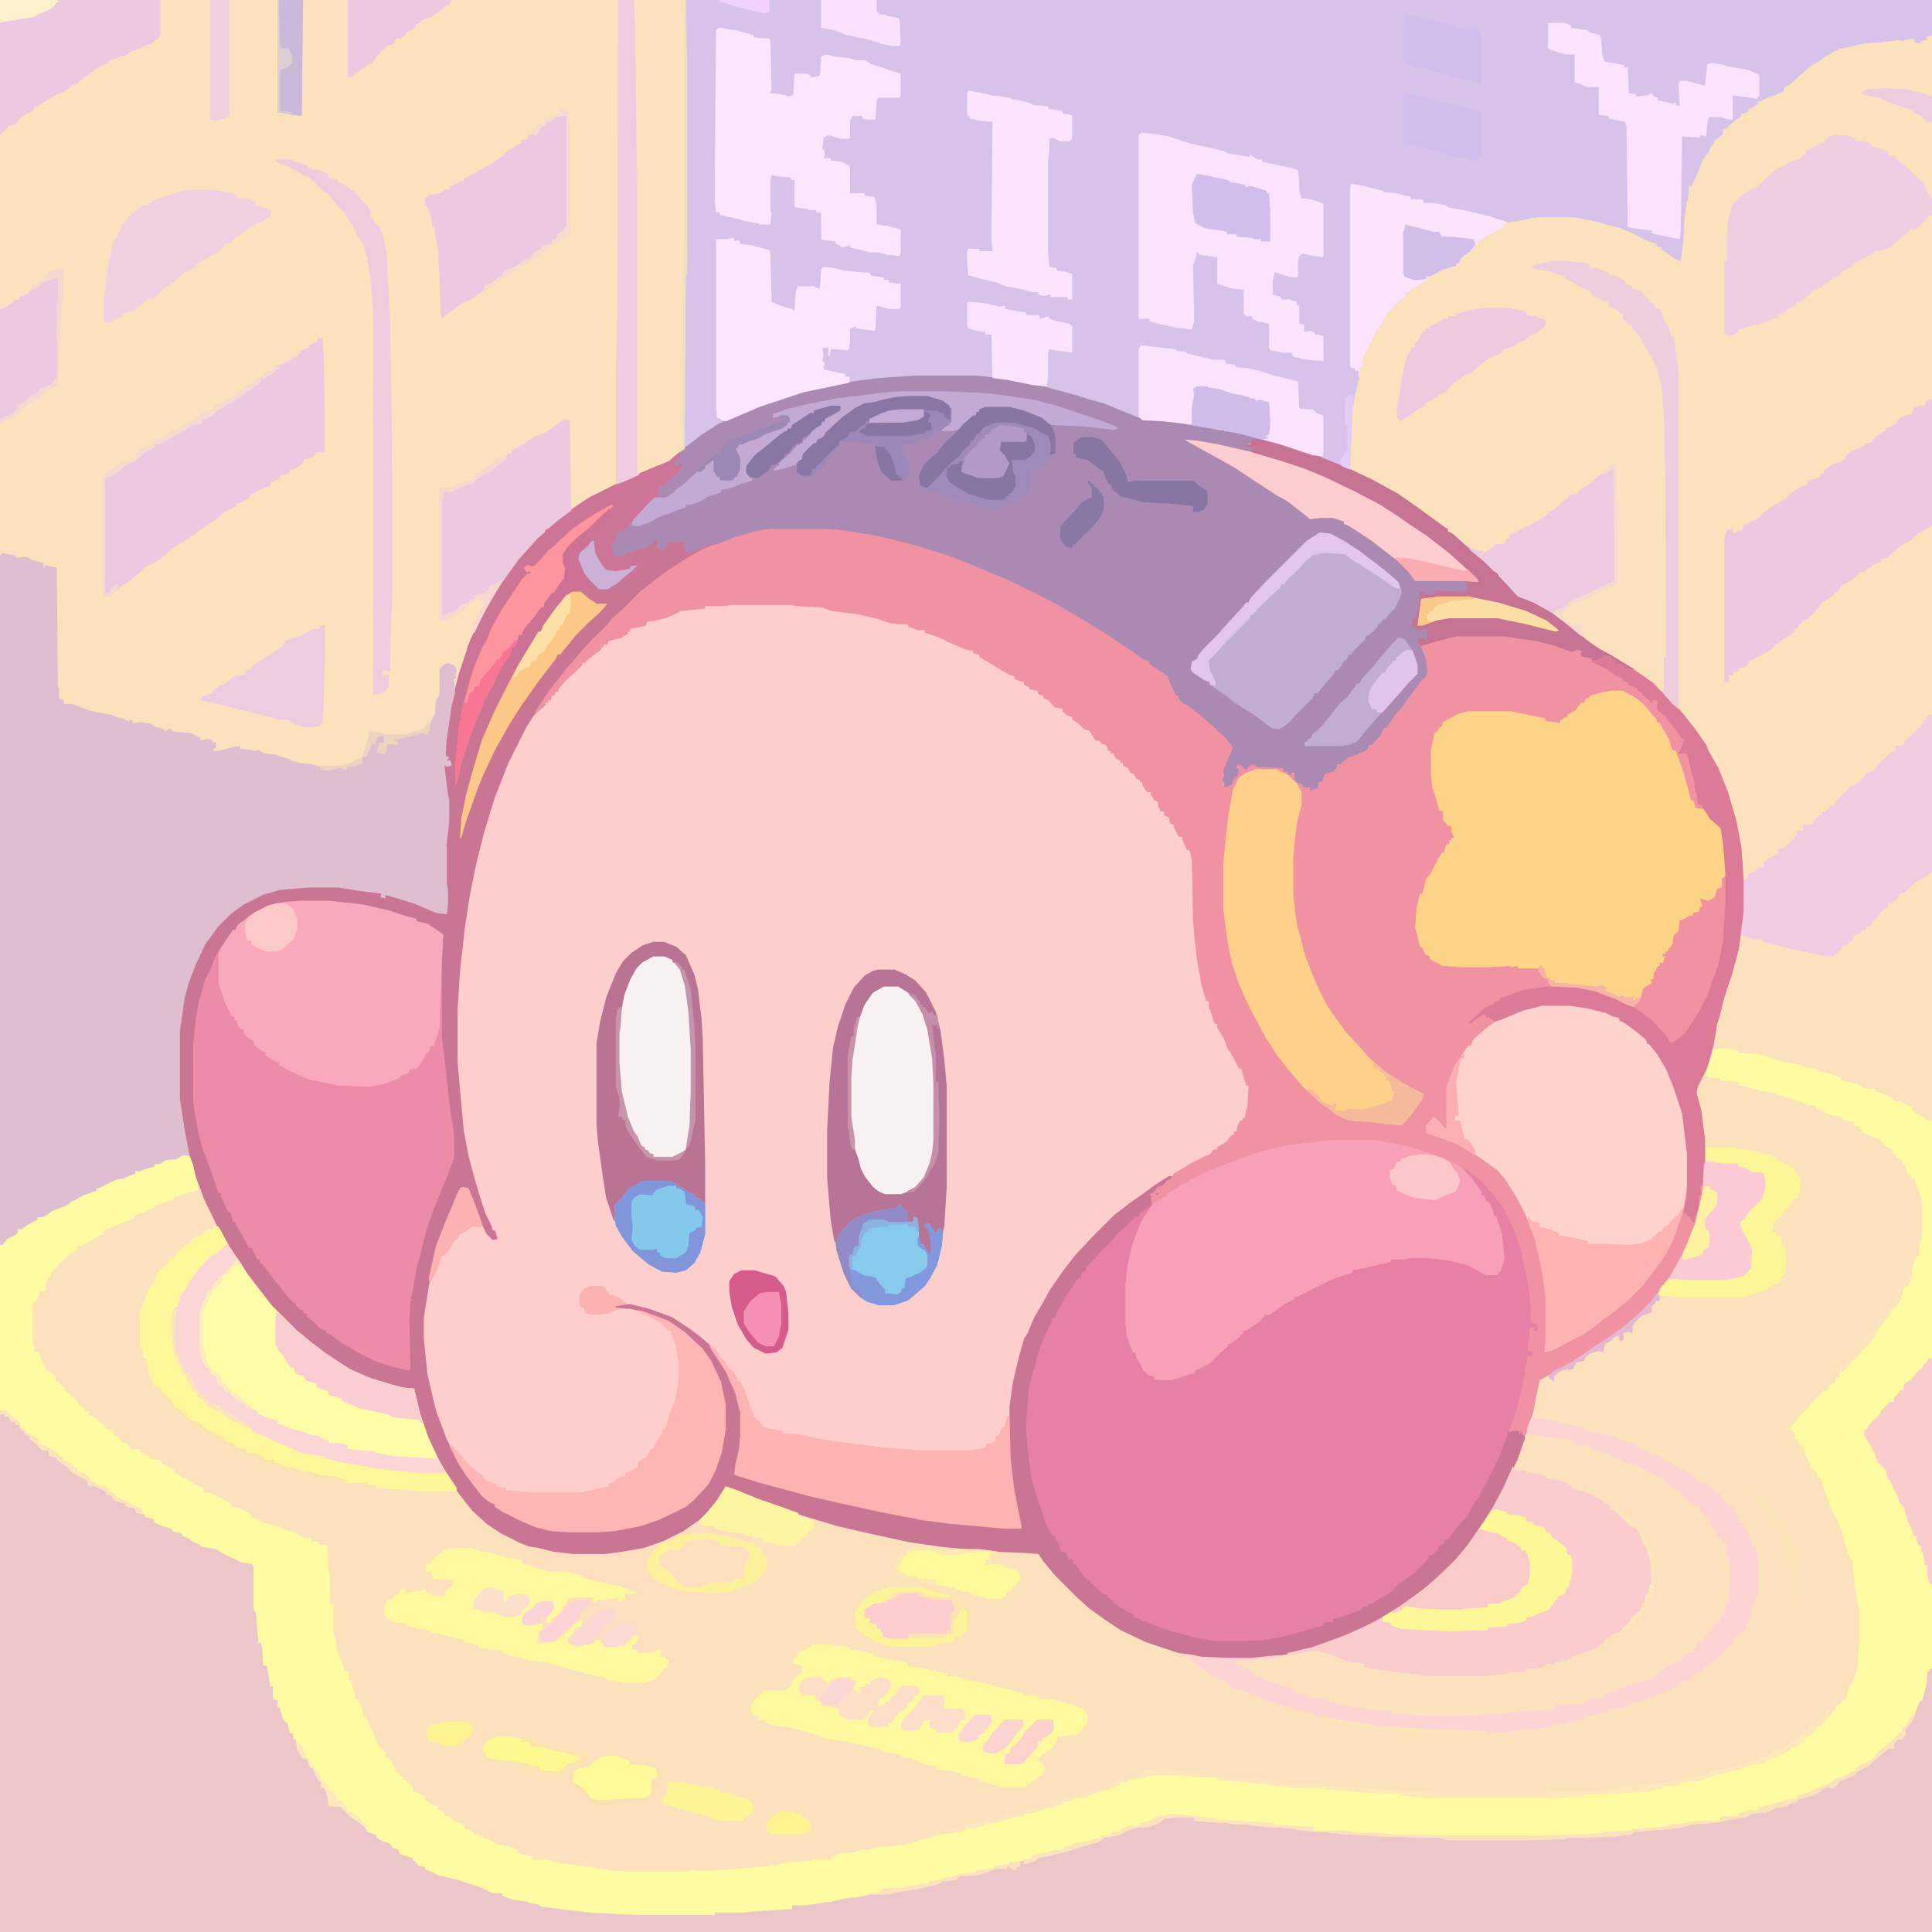 <svg xmlns="http://www.w3.org/2000/svg" width="1600" height="1600" xmlns:v="https://vecta.io/nano"><path d="M0 0h1600v1600H0z" fill="#fbe2bd"/><path d="M759 311h49l28 3 25 5 29 8 13 4 11 3 12 5 20 8 27 2 37 6 20 4 34 9 26 9 27 11 19 9 22 12 17 12 11 8 11 8 2 1v2l4 2 10 9 11 9 13 12 5 5 12 12 3 4 15 6 14 8 13 10 15 13 10 7 11 6 18 11 12 9 5 3 4 5 8 7 11 12 11 14 9 13 2 5 8 14 8 20 7 24 4 21 2 27v27l-4 31-6 22-6 18-4 16-2 6-3 18-5 18-8 16-1 5 4 15 3 24v22l-1 19-4 21-6 18-5 11-6 12-3 5-7 10-10 13-9 10-14 13-14 10-11 7-21 14-26 14-6 30-11 33-12 26-9 17-7 11-11 16-9 12h-2l-2 4-17 17-11 9-18 13-17 10-10 6-16 7-24 9-21 6-24 4-12 1h-20l-21-1-19-4-27-9-21-10-12-8-14-10-11-10-5-5-7-7-5-5-10-12-4-6-12-1-27-1-42-4-27-4-32-7-26-6-30-9-31-11-28-11-4-2-2 5-10 14-6 7-15 11-17 8-12 5-15 4-12 2-11 1h-26l-21-3-13-3-10-4-16-8-12-8-12-11-11-14-15-23-8-16-6-15-6-19-2-10v-4h-10l-21-6-15-6-12-6-19-13-10-8-14-12-20-20-9-12-12-16-10-16-9-15-13-27-7-19-6-19-7-36-1-9v-56l4-28 6-20 4-9 8-16 8-11 9-10 10-9 14-8 16-6 5-1 23-2h25l36 6v3l3 1v-3l14 3 19 7 9 4 9 2v-20l-1-6v-32l2-19v-18l-2-10-1-18h6l-1-4h-4l-1 3v-5l3-1-2-1v-14l4-27 7-27 8-24 9-21 11-20 9-14 10-13 9-11 5-6 5-5 5-4 5-5 10-8 13-9 9-6 8-4 16-8 13-6 19-8 10-4 10-9 17-13 14-9 26-12 28-10 21-6 29-6 13-2 17-2z" fill="#fececd"/><path d="M759 311h49l28 3 25 5 29 8 13 4 11 3 12 5 20 8 27 2 37 6 20 4 23 6v1l-16-1-4 4h5l2 1-1 3h-3l-1 2-30-7-21-3 22 12 16 9 12 8 17 11 12 8 5 3 12 9 5 4 8-1h11l9 4v2l5 1 12 8 14 10 12 10 8 7 8 9v2l10-1h29l5 2 1 6-2 2-8 1-19-1-1 2-9 1 1-3h-3l1 5-2 10-1 8-1-2-2 1-1 7 8 2 5-2-1 11-7-1 1 3 2 2-1 2 4 10 1 10-1 4-5 5-8 11-8 11-3 3-9 13h-2l-2 5-8 9h-2l-2 4-8 4-7 2-7 6h-2l-2 4-2 2-7 2-2 6-3 1-1 5-4 1-2 1v-3h-6v-2l-5-2-2-3v-5h-2l-1 2-3-1v-2h-3v-3h-4l-18-1-4-2-3 2-2 3-4-4-3-1-1 3 2 1-1 6h-2l-2 4-1 3-6 2v-4l-2-2 2-3-1-5 5-12 3-6-2-4-6-7-8-7-10-9-12-9-4-2-3-4v-2h-2l-4-8-3-8-6-4-9-6v-2l-5-2-10-7-16-11-18-11-25-15-21-11-23-11-26-11-23-9-29-9-28-7-32-5-12-1h-46l-9 1-21 6-18 7-14 7-20 12-13 10-14 11-9 9-5 5-10 9-7 8-14 14-9 11-11 13-10 13-7 11-11 17-8 16-7 14-11 28-9 29-7 28-5 25-4 26-4 36-2 32v44l5 56 4 21 5 19 6 20 3 9 5 10 1 4h2l2 7-4 1-5-5-4-8-8-20-3-7v-3l-7 1-10 24-6 15-5 16-5 26-4 25v18l3 29 7 30 9 24 12 23 14 19 5 6 9 6v2l5 2 12 7 11 5 13 4 5 1 16 1h24l19-2 18-4 17-6 21-11 11-11 7-10 7-18 3-14 1-8v-21l-4-19-9-19-9-11-12-11-14-9-21-8-9-2-15-1 2-2 13-1 16 4 19 7 15 10 8 6 7 6 13 20 8 16 4 11 2 10v18l-2 16-4 17 11 3 32 9 24 6 25 6 28 6 26 5 10 2 34 4 48 4-4-16-4-22-2-20v-43l3-21 5-21 4-14 3-5 6-14 6-10 6-11 11-16 10-13 14-15 7-7 5-5 7-7 13-10 10-7 11-8 11-7h3l-2 4-3 1-4 4h-3l-1 3-3 3 1 2-2 2 1 4 9-6h2v-2l13-8 9-5 14-7 16-6 10-4 18-6 22-5 33-4h39l25 5 20 6 17 7 14 8 11 8 6 7v2h2l10 13 8 17 5 13 7 30 2 15 1 18 2 3 3 1 1 6-4-1 1-3-4 1-2 19h4v4h-4l-5 29-6 22-3 6v5l3-1 4 1 4-1 1 7-6 17-11 24-9 17-7 11-11 16-9 12h-2l-2 4-17 17-11 9-18 13-17 10-10 6-16 7-24 9-21 6-24 4-12 1h-20l-21-1-19-4-27-9-21-10-12-8-14-10-11-10-5-5-7-7-5-5-10-12-4-6-12-1-27-1-42-4-27-4-32-7-26-6-30-9-31-11-28-11-4-2-2 5-10 14-6 7-15 11-17 8-12 5-15 4-12 2-11 1h-26l-21-3-13-3-10-4-16-8-12-8-12-11-11-14-15-23-8-16-6-15-6-19-2-10v-4h-10l-21-6-15-6-12-6-19-13-10-8-14-12-20-20-9-12-12-16-10-16-9-15-13-27-7-19-6-19-7-36-1-9v-56l4-28 6-20 4-9 8-16 8-11 9-10 10-9 14-8 16-6 5-1 23-2h25l36 6v3l3 1v-3l14 3 19 7 9 4 9 2v-20l-1-6v-32l2-19v-18l-2-10-1-18h6l-1-4h-4l-1 3v-5l3-1-2-1v-14l4-27 7-27 8-24 9-21 11-20 9-14 10-13 9-11 5-6 5-5 5-4 5-5 10-8 13-9 9-6 8-4 16-8 13-6 19-8 10-4 10-9 17-13 14-9 26-12 28-10 21-6 29-6 13-2 17-2zm434 177zm-108 163zM959 987l1 2-4 1z" fill="#cb7594"/><path d="M568 0h1032v29l-5 2 1 2-5 1-1 2-4-1-1-3-7 1-2 1-5-1-3 1-24 2-22 5-9 5-7 5-7 4-10 9-8 7-3 1-1 4-13 5-6 3h-2v2l-6 4h-2v2l-3 2h-3v2l-10 8-3 3h-2v4l-3 3h-2v2h-2l-1 4-2 1-2 5-5 7-5 12-4 9h-2l-1 11-1 2-2 14-1 19-2 16-4-1-10-7-2-1v-2l-4-1v-2l-9-3-11-6-8-3-1-1-9-2-14-4-16-3h-32l-20 4h-4v2h-3l-1 3-12 6-8 6-6 7-5 3-4 4-1 3h-2v2l-10 3-10 5h-2v2h-2v2l-10 6-3 1-2 3h-2l-1 3-8 7-9 10-2 5-3 5h-2l-1 4-8 16-2 5-1 7h-2v8l-4 16-2 12-2 49-26-10-25-9-22-6-23-6-36-6-22-3-18-1-31-12-9-3-11-4-23-6-24-6-19-3-21-2h-49l-30 2-30 4-34 7-36 12-21 9-17 8-11 8-12 9h-1V232l1-8zm1005 30zm-1 1z" fill="#d7c3ea"/><path d="M981 364l11 1 17 3 26 6 4-3-8-1 4-2 2-4h7l20 4 26 9 27 11 19 9 22 12 17 12 11 8 11 8 2 1v2l4 2 10 9 11 9 13 12 5 5 12 12 3 4 15 6 14 8 13 10 15 13 10 7 11 6 18 11 12 9 5 3 4 5 8 7 11 12 11 14 9 13 2 5 8 14 8 20 7 24 4 21 2 27v27l-4 31-6 22-6 18-4 16-2 6-3 18-5 18-8 16-1 5 4 15 3 24v22l-1 19-4 21-6 18-5 11-6 12-3 5-7 10-10 13-9 10-14 13-14 10-11 7-21 14-26 14-6 30-5 15-3 1-1-4-2 3v-3h-6l-2 1v-6l5-12 6-26 3-20 5 1v-4l-5 1 2-20 2-2 3 1v3l3 1-1-6-4-1-2 1-1-22-3-19-6-26-8-20-7-13-7-8v-2h-2l-6-7v-2l-4-2-15-10-20-9-15-5-21-5-12-2h-39l-33 4-15 3-31 10-12 5-15 6-15 8-9 6-5 2v2l-10 6-2 1-1-6 1-1-2-2 4-2 2-3 6-3 2-3 4-2 2-4 15-9 12-6 3-1 3-4h3v-2l7-4 5-6h2v-3h2l1-5 2-4h2v-2h2l1-7 1-1 1-19h-2l-3-10-1-4h-2l-5-10-5-8-2-6-3-5-3-5v-3h-2l-4-12-1-1v-6h-2l-4-13-4-23-3-30-1-51-2-8h-2l-4-9v-2h-3l-4-8v-2l-3-1-1-5-4-2v-3h-3l-2-5v-3l-3-1-3-5v-2h-3l-4-6v-2h-2v-2l-3-1-2-4-3-1-2-4-4-2v-2h-2v-2l-4-2-2-4h-2v-2h-2l-2-5-4-1-1-2-4-1-5-8-4-1-5-5-5-3v-2l-5-2-3-3v-2l-6-1-6-6-4-2v-2l-4-1-1-3-6-1-1-2-4-2v-2l-4-1-4-2v-2l-4-1-15-9-5-3-5-3v-2l-5-1v-2l-6-1-12-5-10-5-12-4v-2h-5l-9-3v-2h-8l-7-1-9-3-16-4-23-3-9-3-20-1-4-1h-50l-6 1h-16v2l-20 2-8 4-5 2-9 2-6 1-1 3-13 3v2h-2v2l-5 3-11 3-1 3h-3v2h-2v2l-11 8-2 3h-3v2l-5 5-9 8-5 6-1 3h-2l-1 3h-2l-1 4h-2v2h-2v2l-6 5-4 4 2-5 10-15 7-9 8-10 11-13 11-12 12-12 4-5 8-7 5-5 10-10 9-7 13-10 14-9 15-9 27-11 21-6 9-1h46l17 2 27 4 35 9 30 10 22 9 21 9 17 8 19 10 15 8 13 8 13 8 11 7 14 10 14 9 4 4 5 3 8 6 4 12 1 3h2l3 4v2l4 1 14 11 14 13 5 4 6 7-2 6-5 11-1 7 1 2h-2l2 5h-2l1 2 6-1 1-4 3-4 1-5-1-5 7 3 1 2 1-4 4-1 5 1v1l15 1 2 1 1-2 4 2-1 3h3v2l6-1 2 7 5 3v2l4-1 3 3 3-3v2l2-1 1-4 3-2 2-6 8-3 5-5h2l2-4 4-3 8-2 7-4 7-8 6-8h2l2-5 6-8 7-8 4-6 6-8 6-8h2v-8l-3-12-2-5v-2h-2l1-5 4 1 3 1v-10l-6 2-7-3 1-7 3-1 1-7 2-12v-2h3l1 2h7l1-3 20 1 7-1 1-2-1-5-4-1h-39l-6-8-8-8-9-7-13-10-12-8-8-5-3-1v-2l-9-3h-11l-8 1-10-8-9-7-9-5-23-15-12-8-18-10-20-11zm-22 623l-3 3 4-1zm234-499zm-108 163z" fill="#f092a2"/><path d="M1 1170l3 1v2h3l3 4 3 1v2h3l1 4 4 1v3l4 1v3l4 2 5 4 1 3h5l1 4 6 2 4 4 6 4 2 4 6 2 8 5 1 2-1 2h6l4 2 6 3v2l4 1 2 2-1 2 10 3v2l8 2 2 3 6 2v2l7 2 2 3 7 3 7 2v2l6 1 3 3 7 3 2 2 5 2 1 1 12 2 6 4 11 5 4 2 8 1 3 4v34l2 4 2 24 2-1 1 5v15h2l2-3 2 16 2 3 1 1v11l3 1v6h2l4 10 3 1 2 10 2 1v4l3 1 2 10 2 2v3l5 1 2 7h2l4 6 1 5 3 1v4l2-2 2 6h1l1 11 4-1v2l4-1 7 6v2l4 2 11 8 1 4 4 1 4 2v2l5 2 7 3 2 3 5 2v3l9 3 2 1v2h2v2h2v2l6 1 1 2 8 3 5 2 7 1 8 3 10 2 2 2 9 3 6 3 8 1 1 2 11 3 9 1 1 1 9 2 1 1 16 2 25 3 39 2 64 1v-2l24-1 24-2h16v-3l38-5 7-2 15-2 14-2v-2l2-1 16-1 16-3h6v-2l9-1 3-2 8-1 4-2 14-1v-2l16-2v-2l11-1 2-2 11-1 1 2 10-4 2-2 9-1 5-2 11-2 7-3 12-3 7-3 2-2 12-2 8-4 7-2 10-1 12-5 2-2 10-1 14 1v3h14l20 1 7 1 14 1 4 1 23 1 10 2 6 1h10l11 1 7 1 20 1 9 1 51 1 4 2h65l32-1 1-1 39-1 15-2 3-2 16-1 20-2 11-3 24-2 12-3 9-1 5-3 11-1 10-4 9-2 2-2 5-1 2-2 14-4 4-3 9-3 2 1 6-7 6-2 5-1 2-4 12-6 4-5 10-8h4l-1-3 6-5 3 1 1-8 6-7 2-5 1-4 4-8h2v-6l2-4 2-14h2v-2h2v218H0v-429zm92 72zm1495 175zm-1 1zm-1 1zm-650 96zm576-36zm-1 1zm-625 51z" fill="#edc6ca"/><path d="M1101 944h39l25 5 20 6 17 7 14 8 11 8 6 7v2h2l10 13 8 17 5 13 7 30 2 15 1 18 2 3 3 1 1 6-4-1 1-3-4 1-2 19h4v4h-4l-5 29-6 22-4 10-9 24-8 16-8 15-6 9-4 8-5 5-8 10-3 4h-2l-2 4-3 1-2 4-4 4h-2l-2 4-10 10-8 6-4 3h-2l-1 3-7 6-11 6-3 2h-3v2l-5 1v2l-20 7-4 1v2l-8 1v2l-17 5-15 4-16 3-14 1h-26l-16-2-14-4-8-2-11-4-13-5-7-3v-2l-5-2-8-5-4-3v-2h-3v-2h-2v-2l-5-2-5-5-4-3v-2h-2l-9-11-1-3h-2l-1-4h-3l-3-6h-3l-3-8-2-2v-3h-2l-5-8-4-12-3-8-6-20-4-35v-13l2-26 4-16 1-1 2-10 5-14 7-15 1-3h2l1-4 8-14 7-10 1-3h2v-2h2l1-4 3-2 1-3 5-5 14-15 6-7 8-7 7-7 4-1v-2l11-8 9-6h2v-2l13-8 9-5 14-7 16-6 10-4 18-6 22-5zm-163 395z" fill="#e680a4"/><path d="M1424 868l8 1 8 1v2l16 1 8 2 11 4 17 3v2h9l5 3 12 3 7 3v2l11 2 6 3 1 1 10 1v2l5 1 10 5v2h6l5 3 5 2v3h2v2l6 2 3 3 5 1v454h-2v2h-2v8l-2 8-2 8-2 1-3 7-3 9-6 7v5l-2 3-5 1-3 4 1 3h-5l-12 10-4 4-11 6-1 2-5 2-7 3-5 6-7-1-4 3-4 3-14 4-4 4v-2l-7 4-7 1-10 4-12 1-4 3-15 2-6 2-24 2-11 3-36 3-3 2-15 2-39 1-1 1-32 1h-65l-6-2-49-1-11-1-22-1-6-1-9-1h-9l-14-2-6-1-19-1-15-2h-8l-7-1-29-2v-3h-16l-8 1-6 4-8 3-12 1-5 2-8 4-12 2-3 3-14 4-16 5-9 2-2 1-9 1-4 3-9 3v-3l-11 2-2 2h-11v2l-8 2h-8v2l-3 1-11 1-4 2-10 2-1 1h-9v2l-22 4-18 1v2l-10 2-8 2-11 1-13 3-22 3h-10v3l-32 2-8 1h-24v2h-64l-39-2-25-3-16-2-3-2-7-1-1-1-13-2-8-3v-2h-8l-10-5-6-2-7-2-5-2-17-4-6-3-5-2v-2l-6-1v-2h-2v-2h-2v-2l-9-3-2-1-1-3-5-2-2-3-8-3-3-2v-2l-5-2-3-1-2-4-5-4-5-3-5-5-4-3v-2h-6-2l-3-1-1-9-2-4-1-2-2 1v-5l-3-3-3-6-1-3h-2l-2-4v-3l-5-1-4-8-1-7-2-1v-4l-3-1-2-8-3-2-3-9v-2h-2v-6l-4-1v-11l-2 1-3-17-3-1-1-15-1-4-2 1-2-25-2-3v-35l-2-3-8-1-10-5-5-2-6-4-12-2-2-2-5-2-4-3-5-2v-2l-8-2-1-2-7-2-7-3-1-3-7-2v-2l-7-1-1-4-6-1-2-1v-2l-5-1-5-2-2-4h-4v-3l-5-2-4-2-3-1-1 2v-2h-2l-1-4-13-7-2-3-3-2-7-5v-2l-6-1-1-5h-5l-5-5-5-4-1-3-3-1-1-3-3-1-1-4h-3v-2l-4-1-2-4H4l-1-2H0v-140l5-5 7-4 2-1 1-3 9-5 4-3h3v-2l6-2 10-6 10-4 5-3 9-5 9-2v-2l12-6 4-2 7-1 5-3h4v-2l10-4h6v-2l7-3 2-1 9-1 5-3 6 1 3 8 3 14 1 6-4 2-9 2-3 2h-4v2l-8 3-5 2h-3v2l-11 5-5 1-1 3-11 4-9 4-5 3-1 2-11 6-6 4h-4v3l-5 3-7 6-3 2-2 4-3 2-3 6-2 2-1 5v3l-3 2-2-1-1 5-2 4h-2l-1 6v27l2 9h3l4 10 3 5 5 3 2 2v4h2l5 5v3h2l5 5 4 3 2 4 4 2v2l4 1v3l5 2 5 5 3 2v2l6 2 2 4 3 1 3 4 5 2v2h2v2h8v2l4 2 4 2v2l9 1 1 3 4 2 6 3v3h4l2 3 5 2 7 5 6 2 1 4h5l17 9 1 3 7 1 5 3 4 3v2l6 1 4 3 15 4 2 2 10 2 1 2 2-1v2l3 1 5 2v-2l2 1-1 2 7 1v2l7 1 1 22 1 2v24l3 1v21l2 8 1 9 4 9 3 8h2l1 2v6h2l1 5 2 4v6h2l3 5 2 9 3 3 2 6 2 2 2 6 4 8 6 6v4h2l3 4 3 7 6 5v2h2l6 7v3l5 1 5 3v3l4 2 2 2 4 1v2l4 2 2 1v3h4l4 4 7 3 2 1v2l5 2 3 3 7 1v2l7 2 3 3 15 3 3 2 1 3 11 2 1 3h12l11 3 24 3 13 2 5 1 14 1h48l7-2 1 1h16l39-3 14-2 9-2 18-1 1-1h15v-2l8-3 12-1 5-2h6l7-2 21-2 13-3 1-1 10-2 3-2 14-2 4-2h8v-2l16-2v-2l18-4 5-2h9v-2l17-4 1-1 7-1 2-2h5v-2l10-3 1-1 10-1 5-3 12-3 10-3v-2l12-4 12-2 2-1h22l16 2 16 1v2l24 1 32 4 16 1h33l43 3 27 1 2 2h96l1-4 2 2h17l26-1 8-1 2-1 11-1h8l16-3 19-2 7-3 17-2 2-2 21-5 13-4 4-1 1-2 9-2 3-3 12-5 4-4 8-4 3-5 8-4 9-8 2-4 6-1v-3l4-2 2-3h2l3-9 5-10 2-7 2-22v-27l-2-6-4-31 1-4h-2l-4-9-3-13-4-10-8-15-3-10-3-7v-4h-3l-2-2-1-4-3-2-3-7-2-3-2-10h-3v-4h-2l-3-6v-2l-3-1 6-7 6-7 5-5 10-10 1-2h4l2-5 4-2 2-4h2l1-9 5-3 2-4 5-5h3l1-5 5-5 3-5 3-1 2-5 8-11h3l1-4 2-2 2-6 3-4 3-7 3-3 2-6h2l1-4 4-12h2l1-11 1-1 1-12v-16l-1-8-4-10-1-5-3-1-1-3h-2l-2-7-3-5-5-3v-2h-2l-2-5-5-2-5-6-9-3-5-3v-2h-2v-2l-5-1v-3l-8-1-2-3-11-2-6-4-4-1v-2l-8-1-3-2-10-3-9-3-6-2-12-2-1-1-7-1-1-1-7-1v-3l-15-1-1-2-9-1-2-2 1-9 3-3 2-9zM36 1066zm57 176zm152 26zm1343 149zm-1 1zm-1 1zm-74 61zm-1 1zm-575 34zm-50 17z" fill="#fefba2"/><path d="M759 311h49l28 3 25 5 29 8 13 4 11 3 12 5 20 8 27 2 37 6 20 4 23 6v1l-16-1-4 4h5l2 1-1 3h-3l-1 2-30-7-21-3 22 12 16 9 12 8 17 11 12 8 5 3 12 9 5 4 8-1h11l9 4v2l5 1 12 8 14 10 12 10 8 7 8 9v2l10-1h29l5 2 1 6-2 2-8 1-19-1-1 2-9 1 1-3h-3l1 5-2 10-1 8-1-2-2 1-1 7 8 2 5-2-1 11-7-1 1 3 2 2-1 2 4 10 1 10-1 4-5 5-8 11-8 11-3 3-9 13h-2l-2 5-8 9h-2l-2 4-8 4-7 2-7 6h-2l-2 4-2 2-7 2-2 6-3 1-1 5-4 1-2 1v-3h-6v-2l-5-2-2-3v-5h-2l-1 2-3-1v-2h-3v-3h-4l-18-1-4-2-3 2-2 3-4-4-3-1-1 3 2 1-1 6h-2l-2 4-1 3-6 2v-4l-2-2 2-3-1-5 5-12 3-6-2-4-6-7-8-7-10-9-12-9-4-2-3-4v-2h-2l-4-8-3-8-6-4-9-6v-2l-5-2-10-7-16-11-18-11-25-15-21-11-23-11-26-11-23-9-29-9-28-7-32-5-12-1h-46l-9 1-21 6-15 6h-6l-8 4-7 3-4-1-1-1v-7h-6-4l-5-1 1 4-4 4h-2v-2h-3v-4l1-2h-3l-1 2-7 4-8 2-11 6-7-1v-5h-2v-6l4-5 2-5h4l2-4 9-8 7-8 8-8h2l-1-3 3-6 6-4 2-3h2l1-3h3v-2l2-1 3-5h-2l-3 2-3-3-5 3-1-2 10-6h2v-5l18-14 14-9 26-12 28-10 21-6 29-6 13-2 17-2zm434 177zm-108 163z" fill="#aa89b3"/><path d="M2 458l11 2v2l9-1 5 3 9 2v3l1 2v-3l10 2 1 99 1 2v7l4 2v3h7l8 3 8 3 16 3 5 2 5 1 5 3v-2l3 1v2l6-1 8 1 5 3 7 2v2l5-3 3 3 14 1 8 4v2l6-1 4 1v2h3v4l-2 1v2l8-1 3-1 4-1 4-1h3v2l9 1 2 1 4-1 5 3 9 1 6 2 7 2v1l9 2 9 1 6 2v2h5 3l9-2 5 2v-2l8-2 4-3 1-3 5-4 2-7 4-3 2-4h5v6l-3 1-3 7h5 2l1-8 9 1v-2l-4-1 6-3v2l7-3 9-1 4-2 3 2 1-5 2-6 3-5 1-12 3-5v-21l4-4 3-1 5 2 2 3v3l-1 1 1 4h-2l1 11-3 12-4 27-1 14 3 1-1 2-2 1h4l1 4-4 1-2-1 3 24 1 4v18l-2 19v32l1 6v12l-1 8-9-1-19-8-23-7v3l-4-1 1-3-17-2-19-3h-25l-23 2-14 4-16 8-11 8-10 10-11 15-8 17-6 16-3 11-4 28v56l4 26 4 21h-6l-5 3-9 1-5 3h-4v2l-7 2-5 2h-4v2l-8 3-1 1-7 1-14 7h-2v2l-11 4-11 6-2 2-13 5-7 5h-5v2l-6 3-7 5h-3l-1 4-8 4-4 5H0V460zm319 156z" fill="#debed0"/><path d="M248 746h24l28 3 22 5 15 5 8 2v2l9 2 12 8 1 1-1 22v63l7 61 3 19v20l-6 16-5 12-6 15-6 17-5 21-3 10-4 23-1 3 2 1h-2l-1 15 1 42-2 1-16-4-12-4-14-7-6-4-9-5-7-6-4-1v-2l-5-2-5-5-6-5v-2l-3-1v-2h-2l-4-4v-2h-2l-7-8-8-10-9-12-4-4v-2h-2l-3-6-1-3-3-1-6-11-5-8v-2h-2l-2-8h-2l-6-13v-3h-2l-7-20-6-16-3-11-2-10-2-11-1-8v-48l2-19 3-17 5-17 4-8 6-14 9-13 4-6h2l2-4 13-10 12-6 14-3z" fill="#ec8ca8"/><path d="M1334 572h10l9 5 7 5 7 8 5 6v2h2l8 14 3 9 3 1 6 17 4 14 2 9 3 2 1 5 7 1 5 5 2 4 8 7 2 13 1 13v13l-2 2h-1v8l-4 1-2 7-5 3-4-1-3-1 2 7h-2l-1 4-5 1v2l-4 1-5 3h-2l-1 9-4 4-1 7-3 4-1 2h-2v2h-2v2h2l-2 6-3-1 1 3h-2l-2 4-1 1-1 6h-2l1 3-6 4h-1l-2 8-4 1-1 3-4-2 3-2-6 1-5-3v2l-5-1-9-4 1-3-6-1-6 1-5-1h-5l-5-1-14-1-1-3h-4v-2h-2l-2-5v-3h-2v-2h-2l-1 2h-17v-2l-6 1-1-1-18 1h-22l-15-1-8-4-3-2v-2l-4-2-2-5-2-1-4-16 1-16 3-12h2l3-12 4-5 4-8 5-9h2l1-5 1-2h2v-3h2v-2h2l-2-6v-4h-3l-3-4-1-1v-7l-3-1-4-14-2-5-1-12v-19l3-14 3-2 1-3h2l1-4 13-7 8-2h35l29 6v2l8 1 4 1v-2l4-3h2v-2l7-4 4-6h3l1-3 3-1 1-2 11-3zm66 184z" fill="#fdd388"/><path d="M1277 832h23l18 3 15 4 8 4 1 2 8 4 7 6 7 6v3l4 2 8 11 8 15 10 30 4 33v23l-4 24-8 24-8 15-9 12-9 12-12 12-10 8-17 13-10 7-23 12-9 3 1-8v-38l-3-22-6-26-8-21-8-15-9-14-6-7-14-10-10-6-8-5-13-5-14-5v-5l6-8 5 4 4 5 2 1v-34l6-17 7-11 5-7h2l2-5 10-9 10-7 18-8 13-4z" fill="#fed3ce"/><path d="M1101 944h39l25 5 20 6 17 7 10 6 7 8 8 11v3h2l2 5h2l4 9v3h2l5 15 2 21-3 9-3 4h-10l-14-8-16-4-17-2h-15l-5 1h-11v2l-21 5-11 2v2l-13 4-7 3-16 8-10 5h-2v2l-8 4-10 7-3 2h-4v2h-2v2l-13 9h-2l-1 3h-2v2l-8 6h-2v2l-6 5-5 5-4 4-12 6-1 2-19 6h-10l-4-1v-2l-5-1-4-4-6-11-1-4h-2l-5-14-1-10v-32l2-18 4-16 6-16 5-9 6-8 9-6h2v-2l13-8 9-5 14-7 16-6 10-4 18-6 22-5z" fill="#f9a0b9"/><path d="M177 1015l4 1 10 18 7 10 7 11 10 13 10 13 21 21 11 9 13 10 20 13 16 7 16 5 11 3 10 1 5 21 7 20 9 19 7 12 7 10v2l-2 1h-24l-40-3v-2h-8v-2h-16l-16-3h-8l-5-2h-2l-5-1-7-2-1-2-10-1-3-2-7-2-8-3-9-4-7-2v-2l-8-2-1-2-8-3-1-2-7-3-10-6-5-3-2-3-5-3-1-3h-3l-1-2-5-2v-4l-4-1v-2h-2v-3l-4-1-3-5v-3h-2l-2-7-2-2-2-11-1-4h-2l-1-9h-2v-28l7-20 4-5 4-10 6-5 5-6h2v-2h2v-2l8-7 4-1v-2l5-4 5-1 2-4 6-1z" fill="#fefca6"/><path d="M601 1231l9 3 17 7 20 7 14 5 1 3 6 1 5 2 1 1v5l-2 3h-2l-2 4h-2v2h-2v2h-2v2h-3v2h-14l-5-2-8-1-1-3-14-1 3 3 4 2v2l5 1 3 5v2h2l1 4v7l-2 4h-2l-2 4-4 3h-3v2l-7 2-3 2h-4v2l-16 2 1 5-5 2-1 2 5 2 1 3h-4-2l3 2v8l-1 3-3 1-3 5-6 5-3 2h-7v-2h-7v2l-5 2-4 5-1 4 6 2 2 1-1 5h-2l-2 4-4 3-2 4-9 6h-20l-6-2v-2l-9-1-3-2-16-3-1-1-9-2-10-3-11-3-14-2-16-4-7-2v-2l-19-2-2-3-11-2v-2l-6-1-14-4-8-1v-2l-8-1-12-3v-2h-8l-3-1v-2h-4l-3-4v-5l2-6 4-1 3-4 3-1 2-4h4v3l13-2 3-1 1 3 4 1 1 2h10l1-5 6-4v-4l-2-1h-14l-2-6-4-1-1-5 4-1 4-5 8-6 4-2h17l11 3 7 1 9 3 16 2 1-2 5-1-4-1v-2h-2l1-5 13 2 12 3 17 2h26l15-2 17-3 17-6 16-8 10-7 7-5 11-14z" fill="#fddebf"/><path d="M1253 1214l1 3 10 1v2h8l8 2v2l12 2 9 4 1 2 15 5 8 5 3 1v2l5 2 1 2 5 3 10 9v2l5 2 3 3 3 4 2 6 3 5 3 11v18h-2v7l-3 4-1 5h-2v5l-7 7h-2l-1 4-4 4h-2l-1 3-7 2-7 5-1 3-3 1-3 3-8 3-7 2-3 2h-3v2l-13 3-2 1h-6v2l-8 2h-8v2l-13 1-3 1-16 2h-51l-37-5-7-1-7-2v-2l-14-2-12-5-13-4-10 1-7 2h-8v-1l21-5 25-9 16-7 12-6 17-10 18-13 9-7 13-12 10-10 9-11 13-19 8-13 8-15z" fill="#fbcccd"/><path d="M248 746h24l28 3 22 5 15 5 8 2v2l9 2 12 8 1 1-1 22-1 20-1 36-3 9-2 5h-2l-2 6h-2l-2 5-6 8-6 1v2l-7 3-1 2-14 5-11 2-26-1-24-5-16-7-7-4-2-1v-2l-5-2-6-4v-2l-4-2-5-4-1-4-4-2-4-4v-3l-3-1-3-5v-2h-2v-3h-2l-5-10-5-14-1-5v-23l2-5 8-12 2-3h2l2-4 13-10 12-6 14-3z" fill="#faa8bb"/><path d="M1599 331h1v104l-8 5-5 3-4 4-9 5-11 10-5 1v2l-5 2-10 7h-4v2l-5 4-7 4-5 5-5 5-8 5-4 5-7 8-5 2-5 7h-2v2l-6 5-3 1-3 3-4 2-3 4-6 3-9 5-4 2v2l-4 3h-4v3h-4l-1 3h-3v6h-4V446l2-7 5-1v4l6-3h2l1-4 12-6 5-5 9-6 7-4 3-1v-2l8-6 6-3h2l2-4 9-3 1-3h2l1-3 8-5 6-2 3-2 2-4 2-2 10-4 5-3 4-1v-2l6-5 4-2 1-2 6-3 3-1v-3l4-3 4-1 4-1 2-5 4-2h5l1-3zm-23 15zm15 94z" fill="#ecc9e1"/><path d="M945 110l12 1 11 2 9 3 9 3 10 2 17 4 4 2 12 2 6 1v-2l2 1 4 3h4v2l5 1 19 4 6 2 1 10v7l2 6 7 1 7 2 4 2v44l-9-1-8-2-3 2-1 4v13l-3 1-5-1-10-3-1-1-2 7v12l7 2v2h7l6 2v3h2v15l4 1v6l5-1 3 1 2 2 6 1v21l-13-1-10-2-3-2v-2h-8l-10-2-1-2v-20l-10-2-4-2v-2h-5l-2-2v-20l-9-1-7-2-6-2v-22l-7-1-7-1-3-2-1 6-2 5 1 46-2 7-15-2-13-3-7-2v-2h-9V112z" fill="#fbe3fe"/><path d="M1040 637h17l10 5 7 7 4 7v10l-4 16-2 17-1 13v29l3 24 7 27 8 20 9 19 8 12 9 12 11 12 7 8 12 11 17 11 15 8 2 1-1 4-10 14-7 8-13-1-15-2-15-1-10-4-16-12-13-12-12-14-10-13-9-14-13-24-9-20-6-18-4-21-3-24v-37l4-38 4-23 5-10 6-4z" fill="#fed089"/><path d="M672 1362h16l16 2v2l13 2 7 2v2l12 2 16 3v3l9 1 15 3 8 2v2h8l7 3 9 1 16 4 1 1 7 1 9 3 7 1v2h8l4 1v2h10l22 6 5 2 4 6-1 7-7 8-2 1-15 1-1 4-4 6-6 4-3 1v3h-2v3l4 1 1 5-3 6-4 2-9 7h-22l-6-3-9-2v-2l-9-1-13-5-11-1-3-1v-3h-8l-12-5-9-2-2-2-13-2-5-3-10-2-13-3-20-3-6-3-16-4-6-2-19-3-3-1v-2l-6-1v-3h-4l-2-3v-5l2-5 7-6 1-2h19l4-4 1-4 8-7v-5l-7-2v-4l3-2 1-3 5-3h2v-2h4z" fill="#fef89e"/><path d="M264 280h3l1 14 1 42v38l-8 1-1 3-5 2h-3l-1 3-3 3-6 3h-2v2l-6 3h-2v2l-6 3h-2v3l-10 4-4 3h-2l-1 3-9 5h-2v2l-10 5-8 7-11 7-5 4-7 5-6 3-6 4-7 6-5 4-5 3-5 2-5 5-7 6-6 4-4 2-5 5-3 3h-5l-1-10v-88l4-6 3-1 3-3 6-3 6-1 5-2 1-5 5-4 8-2 2-4 8-4 7-4 8-2 1-3 8-4 4-2 1-2 5-3 4-1 3-1 1-3 7-3 6-3 4-4 14-9 11-8 4-2 2-2 2-2 7-2 7-4 5-3 4-5 5-1v-2l5-3zM99 484z" fill="#ecc8e1"/><path d="M595 23l14 2 15 4v2l13 1 1 2 1 40-1 3 9 1 7 2 3-2 1-17h9l4 1v2l7-1 1-1 1-15 4-2 8 2 11 1 7 2h7l4 3 10 3 8 3 7 2v17l-1 3h-18l-1 3-1 15h-8l-3-1v-2h-8l-2 4v14l-1 1h-7l-9-3-1 2v-2l-4 2-1 10h2v4l-1 3h6v2l9 1 6 3 1 2v21h12v2l8 1 2 7v16l8 1 12 3v19l-1 3-11-1-6-2h-8l-7-2-9-2v-2l-7 2-2-2-3-1v-2l-10-1-2-1v-22h-4v-2h-6l-1-1-9-1-2-1v-22h-3v-2l-12-1-4-1-1 5v23l1 4-1 9h-9l-1-1-11-2-7-2-10-2-4-1v-2h-3l-1-8v-28l1-115z" fill="#fce5fe"/><path d="M1597 592h3v130l-7 5-7 4-10 9h-3l-2 4-4 4h-3v3l-4 2-7 8-5 6h-2l-1 3-3 1-3 3-4 1-1 4-6 4h-2l-1 3-7 6h-7l-12-3-11-2-16-4-12-3v-2h-9l-9-4-1 3 2-22 1-26 3-2 1-4 5-1 2-3 5-1 1-5 9-5h2l1-5 6-2 5-5 4-5v-3h5v-5l9-1v-2l5-5h2v-2l5-3 2-3h3l2-4 12-12 6-3 5-5 2-3 6-2 3-5 5-4 5-5 4-2 1-4 6-1 2-4 9-8 1-2h2l1-3h2l-1-3h2l2-4zm-6 6zm-1 1zm-1 1zm-1 1z" fill="#efcce2"/><path d="M1520 112h9l7 2v2l6 1 7 1 1 3 7 2 7 3v2l6 2v2h2l2 3 5 3 11 11 2 1 3 7 5 8v13l-3 1-7 8-5 4-3-1-2 3-5 3-4 4-6 5-5 2-8 1v2l-5 2-9 5h-2v2l-11 6-2 3-6 3-9 7-6 3h-2v2l-9 7h-3l-1 3-6 3-5 4-4 1v2l-6 2-6 3-10 2-10 3v2l-7 3-5-1v-61h2v-17l1-16 3-13 7-7 9-6 6-3 14-13 15-8 6-2 3-3h2v-3l7-4h2l1-2 4-1 5-5zm-14 6z" fill="#efcde2"/><path d="M562 375l1 4-10 6 4-2 4 3 3-3 2 2-4 6h-2v2l-3 1-5 6-4 3h-2l-2 9-8 7-7 7-5 6h-2l-1 3-5 5h-4l-2 6-3 4-1 6h2v5h7l11-6 2 1-7 5 5 3v2l5-2 3 2-2 3v3l-5 3 4 1v2h-2v2l-2-1-1-2-3-1v2l-10 3-8 6-2 1h-7l-8-8 1 4v4l-3 1-2 2v-2h-14l-2 4-4 3-1 4-4 1-1 4-9 12h-2v4h-3v2l-3 3-3-1-1-2-4 6 4 1 2-3 2 3h-2l-2 7-2 4 7-11 4-7h2l2-5 10-14 9-11 5-3h7l7 6 5 3 1 1h9l-6 7-10 9-10 10-9 11-4 5h-2l-2 4-7 9-9 12-12 17-9 14-12 21-10 21-5 12-10 28-4 14h-1l1-16 4-20 5-18 8-27 11-25 8-16 10-19 5-9h-2l-2 6-3 6h-2l-1 5-3 1-3-7-4 5-2 1-3 7-4 6-1 4h-2l-1 6-7 16-6 16-6 20-3 14h-1v-16l3-31 4-21 1-3 1-11 1-6v-2l-5-1 1-6 3-8 1-9 6-14 8-17 12-20 10-14 8-10 10-12 5-5 5-4 5-5 10-8 13-9 9-6 8-4 16-8 13-6 19-8 10-4zM382 560z" fill="#cc7596"/><path d="M1093 441l9 1 11 6 11 7 16 12 10 8 8 7 3 8-1 4-5 10-5 5-3 4h-2l-1 3h-2l-2 4-6 6h-2l-2 4-9 9-2 3h-2l-2 5h-2l-2 4-3 4h-2l-2 4-7 8-6 7h-2l-2 4-12 12-7 8-5 4-4 2-6-1-13-10-16-10-9-7-13-9v-2l-5-2-9-6-2-3 1-6 4-2 2-4 4-5 5-5 7-7 7-8 12-13 4-5h2l2-4 12-13 18-18 5-5 11-11z" fill="#c2add2"/><path d="M981 364l11 1 17 3 26 6 4-3-8-1 4-2 2-4h7l20 4 26 9 27 11 19 9 22 12 17 12 11 8 11 8 2 1v2l4 2 10 9 11 9 13 12 5 5 12 12 3 4 15 6 14 8 13 10 15 13 10 7 11 6 18 11-2 2v-2l-6-1-1-2-7-1v-4h-3v-2l-6-1-1 3-6 1h-2v-2l-8-1-2-2 1-3-4-1-4 2-14-5-15-4-28-4h-39l-23 6-6 2-2-2-1-4 4-1 4 2v-10l-6 2-7-3 1-7 3-1 1-7 2-12v-2h3l1 2h7l1-3 20 1 7-1 1-2-1-5-4-1h-39l-6-8-8-8-9-7-13-10-12-8-8-5-3-1v-2l-9-3h-11l-8 1-10-8-9-7-9-5-23-15-12-8-18-10-20-11zm212 124z" fill="#c77494"/><path d="M588 1113l4 4 3 4v2l2 1 4 4v2h2v3l4 2 4 7v2h2l4 8 4 12 3 7v3h2v2h2l4 6 16 3v2l16 1 11 3 27 4 32 4 28 2h41l13-2 1-3 7-2 1-5h2l2-5 1-2h2l2-9 2-1 1 36 3 26 6 30v2h-14l-45-4-23-3-36-7-32-7-26-6-41-11-19-6-2-1 1-8 3-13 1-12v-18l-4-16-8-18-13-20z" fill="#fdb3b1"/><path d="M605 197h3v3l3-1 2 1v2l9 1 15 4 1 2 1 41 7 3 10 3 2 1 1-16 2-4h13l4 2h1l1-16 2-2 9 1 8 2 9 1 12 1 1 2 11 2v2h4v2l10 1v18l-1 3h-8l-11-3-1 20-1 1-7-1-8-1v-2l-5 2v10l-1 7-1 1-14-1-1 6h-1v-7h-5l1 6-1 5 2 1-1 6 14 3 4 1v2h3l1 3-1 2-38 8-36 12-21 9-7 3-3-1-1-1-3-1-1-8V198h10z" fill="#fce5fe"/><path d="M1269 1172l2 2 17 3 6 2 14 2 4 1v3l13 2 12 3 9 4 9 2 2 3 8 4 10 3 3 2v2l4 1 7 4 10 5 5 3 1 3h3v2h6l2 4 3 1 1 2 4 2 2 4 7 6 3 2 2 6 2 1v4l3 1 5 9 2 5 1 5h2l3 8v31l-2 5-1 6h-2l-2 13-3 1v5l-5 4-4 4h-2v5l-4 2-2 4-4 2-5 6-8 5-7 6-4 1-3 4h-6v3l-7 3-5 3-13 5-5 2-12 3-1 2-16 3-6 3-10 2h-5v3l-11 2-5 2h-10v2l-6 1-24 2-3 1-21 1h-48l-29-1-19-2-1-1-23-3-6-2-10-2-3-2-5-1v-2l-10-2-6-1v-2l-8-1-8-3-11-2v-2l-9-3-5-2-7-2-8-4-1-2-8-4-5-1-1-3-9-5-1-2-5-2v-2l-7-2v-2l-3-1 9 1 10 2 21 1h20l20-2h7v1l-11 2-28 2v3h5v2l4 1 3 1 1 4 5 1 9 4 20 7 2 3 11 2v2h9l10 3 9 3 14 2 2 1 24 2v2l13 1 11 1h40l32-2 6-1 26-2h8v-4l24-1 1-3 11-2h4l1-3 9-3 7-3 9-3 11-3 10-6 1-2 10-5 2-2h4l2-4 4-4h4l2-5 3-3 3-1 2-4 5-5 4-6h3l1-5 3-4 2-7h2v-11l1-5v-16l-2-8-1-1-1-11h-3v-2h-2l-3-5-2-4-2-1-2-6-7-6v-4l-5-1-6-4v-2h-2l-3-3v-3h-3v-2l-4-1-6-4-1-3-7-3-11-6-6-3-7-2-4-2-7-2-2-1v-2l-16-3-2-4h-8l-8-3v-2l-20-2-10-2h-6l1-6z" fill="#fdd4d3"/><path d="M372 1282h17l11 3 7 1 9 3 16 3v3l8 1 3 2 11 3 19 1 1 1 7 1 3 3 17 4 14 3 13 5-4 1h-7l1 4-2 2h-4v-3l-1 1-14 1-3 1-2 2-1-5h-15l-5 1-2 4-1 2h-2l-1 4-5 5-4 2v3l-4-1 6-12v-5l-9 1-5 2-5 5-5 2-1 10h8l9-2-1 5-3 3-1 9 14-1 9-7 9-9 5-3v6l-6 1-2 5-4 4v3l7 4 9-2 6-1 1-3 5 1v2h2v3l17-1 3-4h2l2-4 5-1-2 8h-3l-1 4 5 1v2l13-1 6-3 1 7h3v2h3l-1 5-4 4-3 5h-2v2l-11 4h-17l-13-3-3-2-16-3-1-1-9-2-10-3-11-3-14-2-16-4-7-2v-2l-19-2-2-3-11-2v-2l-6-1-14-4-8-1v-2l-8-1-12-3v-2h-8l-3-1v-2h-4l-3-4v-5l2-6 4-1 3-4 3-1 2-4h4v3l13-2 3-1 1 3 4 1 1 2h10l1-5 6-4v-4l-2-1h-14l-2-6-4-1-1-5 4-1 4-5 8-6z" fill="#fef99f"/><path d="M464 90l3 2 2-2 2 1 1 53v48l-3 5-4 1-1 2-6 1-4 4-11 9-10 6-5 3-8 4-12 10-4 2-4 2-8 6-9 4-8 6-5 3-4 4-1-4-2-52-3-16v-4h-2l-1-8-3-9-2-1v-6l4-3 8-1 5-3h3v-2l10-5h2v-2l10-5 6-4 8-4 7-5 4-4 11-7h2v-3l5-1 1-3 4-1v-5l6-3 6-5 5-2 3-2z" fill="#ecc8e1"/><path d="M528 1085l5 1 21 8 13 9 15 14 7 10 8 17 4 19v21l-3 18-5 15-6 12-12 13-7 6-23 11-15 5-21 4-13 1h-24l-16-1-12-3-12-5-16-8-6-4v-2l-5-2-6-5-13-17-7-11-7-14h2l5 5 5 6 5 6 11 8v2h2v2l9 3v2l8 1v2l13 1 8 1h41l13-3 10-2v-2l5-2 3-3 6-2v-2l6-3 4-2v-3l4-4 3-1 4-7h2l2-5 5-7 1-4 2-1 3-11 5-12 3-16v-16l-3-16-2-5-2-5h-2l-5-6-13-7-7-3z" fill="#fdb6b3"/><path d="M1328 543l6 1v2h3l1 3 7 2v2l6 1 9 5 8 6 5 5 10 9 10 11 11 14 9 13 2 5 8 14 8 20 7 24 4 21 2 27v27l-4 31-6 22-6 18-4 16-2 6-3 18-5 18-8 16-1 5 4 15 3 24v22l-1 16h-3l1 8h-2v9l-3 9-1 5-3-3v-2l-3-1-1-3-2 2 1-7 2-7v-37l-4-33-8-24-5-12-7-12-7-9-2-1-1-3-7-6-11-8-4-2v-2l-5-1-6-3-16-4-14-2h-23l-16 4-19 8-4 1-6-4-1 2-1-4-5 2-7 6-2-1 8-7 5-5 6-3h2v-2l5-1v-2l19-7 20-3h25l18 4 16 6 16 9 11 8 5 5 9 10 2 5 6-3 6-5 12-18 7-14 9-25 4-20 2-34v-20l-2-26-2-13-9-8-3-5-3-4v-2l-4-1-1-9-1-1-1-9-2-7-4-16h-7l2-4 3-8h-2l-4-6-9-11v-2l-4-2-4-4 1-7h-4v2h-2l-2-3-3-1v-2h-2v-2l-4-2v-2l-6-2-2-1v-2l-4-1v-2l-5-2-7-5-14-7v-2l-4-1h5v2l8-2z" fill="#dc7b97"/><path d="M468 347l4 1 1 75-11 8-8 7h-2l-1 3-6 5-7 8-9 10-10 14-7 10-12 21-7 15h-1v-8h2l1-5 1-3 2-1v-3h2v-2h2l-2-5-5-1-6 4-3 3-8 6-6 3-6 2-2-1V404h10l5-3h4l1-2 7-1 2-4 2-2h4l1-4 6-3h2l1-5 8-1 3-1v-2l4-1v-2l7-4 5-3 6-4 10-4 11-8z" fill="#ecc8e1"/><path d="M732 817h12l11 7 5 6 7 15 5 24 1 8 1 21v46l-2 14-3 10-4 8-8 9-11 4h-13l-8-4-7-8-4-7-2-4-3-12-2-10-3-19v-32l2-24 4-21 6-16 7-10z" fill="#f7f2f1"/><path d="M1282 19h14l5 2v2l13 2 3 2 8 2 1 3 1 14 2 5 12 2 4 1v2h3l1 21 6 1v2l9-1 4-2 2 3 3 1v2l13 3 1-2 1 3 3 1-1-19 1-2h6l7 2 8 2 1-10 1-8 5-1 13 3 16 3 9 4v17l-2 3-4-1-16-2v20h-3l-7-2h-10l-1 6-1 10-5-1v2l-15-1-1 78-1 7-10-2-10-2-3-1v-2l-16-2-4-1-1-84-1-3-14-3v-2l-8-1V72h-9l-11-4V45h-8l-10-3-4-2z" fill="#fbe3fe"/><path d="M1413 950h19l20 3 12 3 8 3v2l6 2 8 5 5 8v10l-2 6-4 1-1 4-10 11-5 5-1 7h3v4h4l1 8h2l1 3v15l-1 6h-2l-2 5-2 3h-4v2h-4v2l-16 5-6 2h-47l-20-2-2-1 2-5 8-10 5-9 6-11 4-9 6-15 4-17 2-11 1-19 1-4 18 2h5l-19-2-3-2z" fill="#fbcad5"/><path d="M0 0h133v28l-2 4-6 4-5 2-4 2-8 3-4 3-4 1-8 3-4 3-7 3-9 7h-2l-1 2-6 5h-2l-8 6-5 2-11 6-6 4h-2l-1 3-12 7-2 4-6 2-7 7H0zm10 101z" fill="#edc9e1"/><path d="M1238 1250l10 2v2l10 1 6 2v3l6 1v2l9 2 1 3 4 2 2 4 4 2 7 6 1 5 3 1 1 3v12l-3 11-2 2-1 4-5 2-4 5-4 6-15 6-4 1v2l-6 2-10 1v2l-16 1v2l-33 1-39-2-8-3v-2l-7-1v-4l15-9 18-13 14-12 15-15 9-11 13-19 6-9z" fill="#fdf798"/><path d="M802 75l11 2 8 2 16 2 1 1 14 3 4 2 12 1v2l12 2v2l6 1 2 1v19l-2 2h-8l-6-3-3 1v10l-1 8v75l1 13 6 1v2l7 1 6 2v21h-4v-2h-14v-2l-6 1-4-1v-2h-5l-7-2-15-3-8-3-16-4-7-2-1-9v-11l1-2h9v2h11l-1-10 1-97-11-1-8-2v-2h-2V76z" fill="#fce3fe"/><path d="M1119 152l10 2 16 4 1 1 10 1 12 3v2h9l2 1v2h8l10 2 3 2 12 2 17 4 5 1 5 2 7 2 2 1v2h-3l-1 3-12 6-8 6-6 7-5 3-4 4-1 3h-2v2l-10 3-10 5h-2v2h-2v2l-10 6-3 1-2 3h-2l-1 3-8 7-9 10-2 5-3 5h-2l-1 4-8 16-2 5-1 7h-2v8h-1v-5h-3v-2h-3l-1-2V155zm95 21z" fill="#fce4fd"/><path d="M541 792h9l7 3v2l4 2 4 6 3 11 3 21 2 31v36l-1 28-2 14-3 7-7 5-3 1h-13l-3-1v-2l-4-1-4-5-5-5-3-7-5-10-5-19-2-18-1-11v-24l4-27 3-11 5-11 5-8 10-6z" fill="#f7f2f1"/><path d="M727 803h14l9 4 8 5 9 10 8 16 4 16 3 23 2 22v85l-2 32-2 7h-1v-5h-2l-1 4-5-4-3-3-1 2 3 2 1 8h1v11l-2 2-6-8-3-2-1-12-1-9-2-1-1 5-4-1-1-8-5-4-1-2v3l-11 1-5 2-13 2-2 2-5 2-7 5-6 7-3 7-2-1-3-17-3-35v-40l2-40 3-29 4-17 6-18 7-14 9-10 7-4zm5 14l-9 5-7 10-6 16-4 21-2 24v32l4 27 3 8 2 8 3 6 7 9 5 4 5 2h13l11-4 9-10 5-12 2-9 1-10v-46l-1-21-4-24-4-13-6-11-4-5-11-7z" fill="#b77497"/><path d="M945 286l17 2 10 1 4 2h5l3 2 21 5h8l2 1v2l8 1v2l11 1 12 3 9 3 12 3 8 2 1 22 3 1 1-2v2h7l3 3 6 2v34l-9-1-27-9-33-9-46-8-17-2-18-1-3-3v-57zm67 13z" fill="#fbe2fd"/><path d="M177 1015l4 1 7 13-1 4-5 3-4 4-6 2-2 4-7 8-6 8-2 5-5 8-3 8-4 1v20l2 20h2v7h2l2 3v3l4 1 2 8 2 1v5l5 1 1 4 5 3 1 4 6 2 9 5v2l5 1 10 6 7 3v2l5 1 8 4 15 6 11 5 4 2 11 1 7 2v2h7l10 3 14 2 10 2 38 4 22 1 8 12v2l-2 1h-24l-40-3v-2h-8v-2h-16l-16-3h-8l-5-2h-2l-5-1-7-2-1-2-10-1-3-2-7-2-8-3-9-4-7-2v-2l-8-2-1-2-8-3-1-2-7-3-10-6-5-3-2-3-5-3-1-3h-3l-1-2-5-2v-4l-4-1v-2h-2v-3l-4-1-3-5v-3h-2l-2-7-2-2-2-11-1-4h-2l-1-9h-2v-28l7-20 4-5 4-10 6-5 5-6h2v-2h2v-2l8-7 4-1v-2l5-4 5-1 2-4 6-1z" fill="#fef89a"/><path d="M541 780h9l10 4 8 7 7 16 3 12 3 25 1 17 2 103v33l-4-2-1-2-3-1-2-3-5-2-9-5-1-2-5-1h-21l-13 7-9 12h-2l1 14-2-2-6-18-3-19-4-29-1-13v-67l3-18 5-20 8-20 6-10 7-7 9-6zm0 12l-9 5-5 5-5 9-5 13-3 16-2 16v24l2 24 5 21 5 12 3 4 2 5 5 6 4 4h3v2l3 1h13l8-4 3-3 3-11 1-9 1-28v-36l-2-31-3-21-4-13-5-6h-2v-2l-7-3z" fill="#ba7393"/><path d="M1336 384h2l1 24v74l-5 4-11 4-6 5-5 2-5 1-5 1-2 4-6 3v3 3h2v2l4 2 4 3 4-2 2-1-1 8 3 1-2 2-11-9-13-10-16-9-13-5-12-13-4-4v-2l-4-2-8-8-11-9-3-4 4 2 5 2h4v2h-2v2l6-4 7-5 7-1 2-4h2v-3l7-3 2-2 8-3 10-6 5-3 1-2 4-2 3-3h2v-2l7-5 1-2 6-1 3-4 6-3 3-3h2l1-3 6-4zm-42 124z" fill="#edcae2"/><path d="M160 157h16l16 3 4 2v2h8l7 3 1 3 7 2 5 2v5l-5 3-11 6-7 5-5 3-5 5-4 1-7 7-4 2-6 4-4 2-6 5-9 5-4 4h-2v2l-7 4-5 4-5 6-6 1-6 5-5 4-4 1-5 2-6 5-5 2-5-1v-18l4-32 4-16 6-10 1-4 4-3 1-3 11-9 1-1h5v-2l9-4 10-3 10-3zm31 40zm-1 1zm-1 1zm-85 60z" fill="#f0cfe1"/><path d="M228 132h12l8 3 7 2v2l9 2 8 3v3l8 2v2l4 1 5 4 4 2 7 8 4 4 3 5v6h2l2 5 3 1 3 7 3 14 3 56 1 56 1 88v80l-1 24-1 44-6-1v5l5-1v9l-3 5-5 2h-5V256l-2-24-3-18-3-11-5-8-4-9-4-5-2-4-5-5-9-11-5-3-6-6v-2h-3v-2l-5-2-16-9-7-2z" fill="#eeccde"/><path d="M1393 1000l1 2-8 24-8 15-9 12-9 12-12 12-10 8-17 13-10 7-23 12-9 3 1-8v-38l-3-22-6-26-6-16 1-3 2 4 7 2v3l5 1 11 4v2l12 2 12 3v2h13l20 1 10-1 8-3h2v-2l6-5h2l2-4 4-2 1-3h2v-2h2v-2h2z" fill="#feb2b2"/><path d="M816 337h20l12 3 15 6 7 6 4 8v17l-4 4h-2v2l-12 6h-2v11l-3 8-5 4-6 4-5 2h-3v2l-3 1h-11l-8-2-7-1v-2l-7-1-5-2-6-2-6-2-4-1v-2l-3 1-8-2-2-2-1-9 4-9 5-5 6-5 7-9 8-7 7-8 8-7h2l1-3h2v-2z" fill="#9f8bbb"/><path d="M512 0h13l1 24 1 88 1 56v224l2 1-16 7-4 1v-89l1-48z" fill="#eecbdf"/><path d="M981 364l11 1 17 3 26 6 27 8 18 6 17 7 25 12 21 11 14 9 10 7 15 10 18 14 10 9 13 12 1 3-13-1h-39l-6-8-8-8-9-7-13-10-12-8-8-5-3-1v-2l-9-3h-11l-8 1-10-8-9-7-9-5-23-15-12-8-18-10-20-11z" fill="#fdccce"/><path d="M1285 216h11l18 2 3 2v2h6l9 4 1 2 7 1 6 4v2l6 2v2l7 2 5 6 2 1v2l4 2 2 4h3l5 13 2 1 2 9h2l2 13 2 15v280l-5-4-7-8-2-3h2v-28h2l-1-152-1-48-2-24-4-16-5-9-6-11-6-9-3-3v-2l-4-2-4-4v-4l-3-1-1-2-5-2-3-3v-2l-6-2-7-3-2-4-6-2-10-6-5-2v-2l-10-3-1-1-13-2-3-1v-2z" fill="#eecdde"/><path d="M188 1030l4 5 5 9-3 1-1 3-5 4-1 3-5 2-2 5-4 3-1 3-4 1v7l-3 4-2 8v24l1 12 2 2 1 6 4 2 2 5 3 1 3 7 4 2 1 3 4 1 4 5 8 5v2l10 3 1 3 5 2 11 4v2l4 1 6 3 8 2 9 3 7 1 4 3 4 1v2h9l7 2v3l9 1 12 1 6 2 12 2 34 2 1-2 7 14h-21l-38-4-14-3-14-2-6-2-7-1v-2l-7-1-11-1-8-4-10-4-13-6-7-3-5-2v-2l-4-1-12-6-6-3v-2l-5-2-10-5-3-5-4-2-1-4-4-1v-5l-3-1-2-8-3-1-2-6h-2v-7h-2l-2-12-1-8v-13l1-7 4-2 3-9 4-6 3-6 6-8 8-9 4-4 5-2 4-4z" fill="#fcd5d7"/><path d="M747 324h37l37 2 35 5 16 4 36 12 16 6 2 2-4 1-26-3-25-1-6-3-6-4-18-6-5-1h-20l-5 1v2l-8 7-3 3h-2l-2 4-7 2h-9v-3l6-2 1-3 1-11h-2v-2l-4-2-10-4-4-1h-16l-16 2-11 2-1 1-10 2-10 6-10 8-11 10-4 4-8 7-6 7-1 3-5 4-14 4-5 1 3-4h2v-2l5-5 5-4 5-6 5-2v-2l5-4 4-6 3-3 3-1 1-2h2v-2l7-5 6-3v-2h-8l-14 3v2l-9 5-9 6-1 2h-3v2l-16 12-9 8-5 5-3 4v6l2 4h2v2l-10 3-7 3-9 2v2l-10 3-9 5-6 2h-4v2l-11 4-13 5-5 3-10 4-6-1 1-4 12-13 6-6h10l7-5 1-2 5-3 12-11 5-3 4-5 5-2 1 9 2 5h2v2h12v-2l3-3 1-4v-9l-3-5v-3l3-3 12-5 7-3 12-5 9-3v-2h2l-2-5h-6l-6 1v-3l11-4 16-4 25-5 40-5z" fill="#c3aad5"/><path d="M1228 255h20l13 2 3 1v3l8 1 8 3v5l-8 6-5 2-4 4-5 1-3 3-7 3h-3l-1 3-6 3-4 1-8 6-8 7-5 2-6 4-5 4-4 5-6 3-9 6-3 1v2l-6 3-5 4-8 5-2 1v-2h-2v-11l2-10 2-14 4-16 4-8h2l1-4 3-3 3-6h2l1-3h3v-2l5-2 7-4h3v-2h6v-2l16-4zm42 19zm-1 1zm-8 5zm-25 13zm-54 40z" fill="#edcadf"/><path d="M745 997l4 5 3 2v8h4l1-4 3 1 1 9v6l1 6h2l6 9 1-1v-10l-1-4-1-5-3-3v-2l3-1 4 6 3 2 1-3h2l2 2-1 12-4 16-6 11-4 6-8 7-6 5-12 4h-12l-10-3-6-4-7-7-6-12-6-19-1-7 4-8 8-9 5-3 6-3 6-2 10-2 12-2z" fill="#87caeb"/><path d="M1597 1125h3v187l-2-1-2-7v-8h-2l-1-8-2-4v-4h-2l-2-5v-3h-2l-3-9-2-3-3-11-4-5-2-6-6-12-2-2-1-6-4-4-3-3-2-6-4-8-5-8v-5h2l2-4 5-5 4-4 1-3 5-5 2-2h3l1-4 4-4 1-2h2l1-5 5-3 7-8 3-2 1-3 3-2z" fill="#f8cdcc"/><path d="M52 222l1 4-2 30-2 16-1 46-6 4-4 2-12 9-4 3-6 3v2l-5 4-6 3-5 3v-95l5-2 5-3 3-3h3v-2l6-3h2v-2h2v-2l7-6h2l2-4 5-5zM40 322zm-1 1z" fill="#ecc8e1"/><path d="M1413 950h19l20 3 12 3 8 3v2l6 2 8 5 5 8v10l-2 6-4 1-1 4-10 11-5 5-1 7h3v4h4l1 8h2l1 3v15l-1 6h-2l-2 5-2 3h-4v2h-4v2l-16 5-6 2h-47l-20-2-2-1 2-5 7-8 14 1h33l11-2 5-2 5-6 1-15-4-9-5-9-1-5 4-3 3-5 5-5 6-6 3-9v-8l-2-5h-8l-7-4-5-1v-2l-16-1-10-2-1-1z" fill="#fdf698"/><path d="M265 518h4v26l-1 40-1 14-2 3-3 1h-10l-12-4v-2h-8l-56-14-10-2 2-4 8-2v-2l6-4 4-1 8-7 8-1 2-4h2l5-5 6-4 10-6 7-5 3-5 4-1h1l10-4 7-4h5z" fill="#edcbe0"/><path d="M533 978h21l6 2v2l6 2 4 3 5 2 1 3 4 1 4 4v25l-4 15-5 9-7 6-8 2-12-1-11-6-13-11-9-12-5-9-1-6v-11l5-5 7-9z" fill="#84c9ec"/><path d="M752 328h16l13 4 5 4v2h2v11l-4 4-6 4-5 2-10 6-12 3h-3v10h2l3 6v8l-1 3h-2l-1 3h-11l-8-7-4-11-1-4v-8l-8-1-21-1-2 4-6 7-4 6-4 6-4 1-2 4-1 1h-9l-4-4v-7l2-3h2l1-5 9-9h2l1-3 5-2 2-4 13-12 11-8 8-4 8-1 7-2 10-2z" fill="#9d89b9"/><path d="M506 418l2 1-5 5-3 1-2 4-10 9-14 12-5 5-2 4v7l2 4-1 9-7 9-2 3h-2l-2 4-4 5-1 3-4 4-11 14-3 5h-2l-2 7-2 3h-2l-1 6-6 8-6 11-3 7-4 6-1 4h-2l-1 6-7 16-6 16-6 20-3 14h-1v-16l3-31 4-21 8-28 7-17 4-7 4-10 9-16 10-15 6-9 5-5h2v-2l-3 1-2-4 2-2 6 1 5-5 7-8 5-4 5-5 10-9 16-11z" fill="#fc959e"/><path d="M738 1314h33l13 3v2l6 1 6 5 5 3 3 6v10l-4 8h-2l-2 4h-6v4l-11 1-5 2-6 1h-29l-9-2-14-7-1-2-5-3-2-3v-13l8-10 5-4 10-4z" fill="#fdcdcf"/><path d="M1225 1266l9 3 7 1 2 2 5 2v2l5 1 6 4 1 3h3l2 3 2 8v9l-2 8-4 2-2 4-6 5-5 2-7 3h-9v3l-16 1-6 1h-15l-20-1-10-2-3 1-1 2-6 3-3-1 12-8 18-13 16-15 9-9 9-11z" fill="#facac9"/><path d="M474 490h7l7 6 5 3 1 1h9l-6 7-10 9-10 10-9 11-4 5h-2l-2 4-7 9-9 12-12 17-9 14-12 21-10 21-5 12-10 28-4 14h-1l1-16 4-20 5-18 8-27 11-25 8-16 10-19 13-22 5-8h2l2-5 10-14 9-11z" fill="#fcc888"/><path d="M802 250l13 1 13 3 4-1 1 3 12 2 5 1v2h9l2 1v2l7-2 1 2 6 2 10 2 3 2v22l-15-2-4-1-1 4v19l-1 8-11-1-20-4-14-2-1-36h-5v-2l-7-1-7-2-1-2v-19z" fill="#fbe2fe"/><path d="M229 1086l7 6 10 10 11 9 13 10 20 13 16 7 16 5 11 3 10 1 5 21 2 8-2-1v-2l-21-2-7-3-20-4-10-4-7-3v-2l-8-2-3-1v-3l-5-1-5-3v-2l-9-3-1-3-6-2-2-2v-3l-4-1-3-5-3-5-3-3-3-6v-20z" fill="#facdd2"/><path d="M1158 528l5 1 7 10 4 12v7l-7 7-7 8-9 10-11 12-7 8-9 11-7 3-8 1h-27l-2-1 1-3h2v-2h2l2-4 7-6 9-11 7-9 6-5 8-11h2l2-4 10-11 8-10 9-10z" fill="#c2acd2"/><path d="M757 1281h11l8 2 15 1 3-1h17l15 2-2 3h-2l-2 4v3l12 1v2l10 2 1 3 2 1v5l-9 9h-2l-1 4-4 2h-9l-10-2-7-2v-2h-6l-8-3-25-5-7-3-8-1-6-3-2-2v-4l2-1 1-6 10-8z" fill="#fefa9c"/><path d="M288 0h86l-2 4-3 1-3 3-9 6-8 3-3 3h-2v3l-5 3-3 1v2l-4 3h-4l-2 4-5 2-3 3h-2l-2 4-6 7-3 1-3 3-8 5-3 3h-3z" fill="#ecc9e1"/><path d="M1163 77h5l5 2 11 2 6 3 9 1 7 2 9 2 12 3v37l-3 5-7-1v-2l-16-1-5-3-22-5-1-1-10-1-1-8V78zm1-65l7 1 24 6 11 2v2h7l9 2 4 2 1 8v33l-2 2v-2l-9-1-12-3h-2v-2h-6l-14-4v-2l-6 1-7-1v-2l-5-1-2-5V33l1-20zM991 144l7 1 18 4 4 2 6 1 5 1 1 2 4-1 13 4v2h2l1 17v23h-8v-2h-5l-2-1-13-1v-2h-8v-2l-5-1-13-2-8-4-2-9-1-23zm-3 34z" fill="#d1beec"/><path d="M614 1052h11l17 5 7 8 2 5 2 18v13l-5 15-5 4-9 1-10-5-6-7-7-12-5-15-2-12v-9l4-6z" fill="#d55b8d"/><path d="M601 1231l9 3 17 7 20 7 14 5 1 3 6 1 5 2 1 1v5l-2 3h-2l-2 4h-2v2h-2v2h-2v2h-3v2h-14l-5-2-8-1-1-3h-7v-2h-6l-2-2-11-1-13-3v-2h-8l-6-2 2-4 5-5 7-8z" fill="#fdf5a2"/><path d="M1093 441l9 1 11 6 11 7 16 12 10 8 8 7 2 6-6-2-10-7-11-7-11-7-6-4-2-2-18-1-9 2-6 5-6 7-8 7-4 5h-2l-1 3-8 7-11 11-1 2h-2v2h-2l-1 3-5 5-15 15-7 8-7 7 1 8 5 10-1 3-4-1v-2l-5-2-9-6-2-3 1-6 4-2 2-4 4-5 5-5 7-7 7-8 12-13 4-5h2l2-4 12-13 18-18 5-5 11-11z" fill="#e2c5ed"/><path d="M670 1389h11l1 3h2l3 3 1-4 7-2h10v2l4 1v4h-2v4h3v2h2v-5h4v-2h4l1-3 9-3 6 2 2 3-1 4-6 8h-2l-2 5-1 3 4-2h3v-3l5-1v-2l3-2 3-5 3-3h11l3 2v4l-3 2-2 4-3 2-3 5-6 4-6 8h-2v3h-17v-7l5-6-2-1-7 8h-13l-6-3-1-5-4-2-10-1-2-4-3-1-1-4h-10l-3-3v-7l5-4z" fill="#fddec8"/><path d="M505 421v3l-8 9-2 7-4-1-5 2-2 4 1 1 2 6 3-4h2l1 10 5 9 4 5 8 1 12-2v-2l6-1-5 5-13 11-7 4h-7l-8-8 1 4v4l-3 1-2 2v-2h-14l-2 4-4 3-1 4-4 1-1 4-9 12h-2v4h-3v2l-3 3-3-1-1-2-4 6 4 1 2-3 2 3h-2l-2 7-2 2-1 5h-3l-2 6-3 6h-2l-1 5-3 1-3-7-5 5 1-4 5-9 4-5 2-6 4-4 2-6h2l2-5 9-11 5-7h2l1-4 6-8h2l2-4 6-8 1-9-2-4v-7l4-6 7-7 11-9 7-7 8-7z" fill="#cd7294"/><path d="M896 362h9l7 2 7 8 8 10 6 12 1 5 7-1h47l6 5 5 3 1 1v10l-3 5-5 2h-4v-5l-20-2-21-1-19-5-7-6-1-4h-2l-4-9v-2l-4-2-9-7-10-2v-3h-2v-9l5-4z" fill="#8775a3"/><path d="M745 997l4 5 3 2v8l-16 1-4-2h-12l-4 2-4 12-1 7h-3l-2 7h-2v12l4 1 7 4 10 2 4 6 4 4v3l10 1 3-2 1-3h2l1-8 12-5 5-4 1-2v-8l-2-5h-2l-4-4v-7l2 3 1 3 5 5 2 4 1-1v-10l-1-4-1-5-3-3v-2l3-1 4 6 3 2 1-3h2l2 2-1 12-4 16-6 11-4 6-8 7-6 5-12 4h-12l-10-3-6-4-7-7-6-12-6-19-1-7 4-8 8-9 5-3 6-3 6-2 10-2 12-2z" fill="#8297dc"/><path d="M991 320h9l1 1 8 1 9 3 2 1 7 1 7 2 2 1h3l1 2 3-1 8 2 1 19-1 8-3 1 3 2-6 1-23-6-36-6 1-2v-13l2-10-1-5z" fill="#cfbce9"/><path d="M501 1454h11l9 4 1 2 18 2 4 2 1 2v6l-4 1-1 11-2 4-5 2-32 2h-7l-6-3-6-8-8-5-1-6 4-5 11-2 6-6h2v-2z" fill="#fef999"/><path d="M230 0h21l-1 96-8-1-12-2z" fill="#cbb9da"/><path d="M738 1314h33l13 3v2l6 1 6 5 5 3 3 6v10l-4 8h-2l-2 4h-6v4l-11 1-5 2-6 1h-29l-9-2-14-7-1-2-5-3-2-3v-13l8-10 5-4 10-4zm8 5l-6 4-8 4-8 1-8 5v7h4v4l5 1 2 4h2l2 5 1 2 4 1h16v-3h30l2-1v-3h3l1-4-1-9 4-2v-6l-3-4-21-2-6-2-1-2z" fill="#fdf398"/><path d="M533 978h21l6 2v2l6 2 4 3 5 2 1 3 4 1 4 4v25l-4 15-5 9-7 6-8 2-12-1-11-6-13-11-9-12-5-9-1-6v-11l5-5 7-9zm21 4l-10 3-3 3v2l-11-1-5 3-2 3v13l1 8-1 11 3 5 4 3h11l3-1v3h2l1 3 5 2h8l8-5 2-5 1-11 5-2v-2l5-1 1-8-3-6h-3l-1-3-7-2-1-10-5-3h-2v-2z" fill="#8195da"/><path d="M752 328h16l13 4 5 4 1 2v10l-5-3v-2l-5-2-1-1h-30l-14 2-5 3-7 3-3 1v2l-4 2-3 3-3 2h-3l-2 4-5 3h-2v3l-7 6-7 8-5 4-1 2h-2l-2 6h-7l-4-3v-7l2-3h2l1-5 9-9h2l1-3 5-2 2-4 13-12 11-8 8-4 8-1 7-2 10-2z" fill="#8976a4"/><path d="M816 337h20l12 3 15 6 7 6 4 8v15l-5 2 1-3v-7l-2-6-5-2-6-4-17-5h-15l-9 3-4 4-1 2h-2l-2 4-1 2h-2l-1 3-5 5-4 5-8 7-11 12-7 7-4-1-2-1-1-8 4-9 5-5 6-5 7-9 8-7 7-8 8-7h2l1-3h2v-2z" fill="#8775a3"/><path d="M680 0h46v10h2v2h5l1 1 10 2 1 1 1 20-1 2h-7l-9-2-9-3-9-2-10-2-10-4-11-2z" fill="#fbe1fe"/><path d="M573 1270h17l12 2 12 3 4 2 6 1v2l5 1 3 5v2h2l1 4v7l-2 4h-2l-2 4-4 3h-3v2l-7 2-3 2h-4v2l-8 1h-15l-19-1-18-6-9-7-3-6v-7l5-8 5-5 16-7 1-1zm4 5l-7 1-4 5-3 2-9 1-3 3-5 2 1 7 9 7 2 4h2l1 4 6 3h13l8-3 20-1v-2l7-1 1-1 1-10 2-5 2-1v-5h-2v-2l-7-2-12-1-5-1v-2l-4-2z" fill="#fdf09b"/><path d="M1164 186l16 4 7 2h5l2 4h8l18 2 2 4-4 6-5 3-4 4-1 3h-2v2l-10 3-12 6h-3v2l-10 1-8-3-1-3v-33z" fill="#d1bfea"/><path d="M1177 956h6l12 3 6 4 4 7 2 1 2 7-1 4-3 5-13 5-4 2-17-2-10-4-4-2-2-5h-2l-2-5v-7l3-1 2-4 1-2h3v-2l8-3z" fill="#fac8c8"/><path d="M174 0h16v96l-4 2-7 2-5-1z" fill="#f0cfdf"/><path d="M414 1438h10l1 1 16 2 4 2 8 1 1 3 9 2 9 1 2 1 11 1 2 4-3 4-8 2-7 3-6 5h-7l-14-4-10-1v-3l-8-1-3-1v-2h-7l-10-2-4-6 1-5 5-5z" fill="#fef891"/><path d="M1192 494h24l25 5 23 7 17 8 10 8-3 1-24-6-24-5h-40l-11 2-11 4h-4l3-22z" fill="#fcdda4"/><path d="M553 1476h13l13 3 1 1h12v2h4v2l8 1 4 2 12 3 4 4v6l-6 5h-2l-1 3h-19l-14-5-16-4-6-2-11-3v-5l3-2z" fill="#fdf595"/><path d="M828 352l16 2 4 1v3h3v7l-2 2h-9l-11-1v7l7 8 1 3-5 10-5 3h-17l-14-6v-6h2l1-6 7-8 3-1v-2l5-5h2v-3h3v-2h2v-2z" fill="#b19ac7"/><path d="M851 357l1 4h2l3 7v6l-5 5-3 2h-11l1 10 2 4v8l-4 6h-2v2h-2v2l-5 1h-9l-17-5-15-9-3-5v-6l1-2h2v-2l7-1v-2h3l-1 9 9 3 5 2h17l4-2 5-10-4-7-4-4 1-7h20l1-1z" fill="#8775a3"/><path d="M229 748h8l5 4 4 8v10l-3 8-9 8-5 2h-9l-7-3-5-3v-3h-3l-2-6v-8l3-6 8-5 8-4z" fill="#fac9c8"/><path d="M1137 880l4 2 7 6 16 10 13 7 2 1-1 4-10 14-7 8-13-1-15-2-15-1-10-4-16-12-10-9 2-1 4 1v2l3 1 4 6 9 4v-2h3l-2 6h8l3-2 12 1 8-2 10-3 7-3 2-7h-2l-2-8-3-2v-3h-2v-2l-4-2v-2l-4-1z" fill="#f4ba9b"/><path d="M688 336h8v4l-9 5-4 2v2h-2l-1 3-5 3-8 7h-2l-1 4-6 2v2h-2v2l-4 4h-2v2l-8 7h-3l-2 4-9 7-7-1-3-3v-6l7-9 10-8 11-9 4-3h2v-2h3l1-3 15-10h3v-2z" fill="#8876a4"/><path d="M1516 1416l3 1-4 4-7 8-4 2-2 4-5 3-8 8-4 1-9 6-13 5-2 2-15 3-7 3-10 2-20 6-1 1-16 1v2l-7 1h-9v2l-12 3-23 1-8 1h-21v2l-25 1h-103l-24-2v-2h-24l-41-3 4-2h14l43 3 27 1 2 2h96l1-4 2 2h17l26-1 8-1 2-1 11-1h8l16-3 19-2 7-3 17-2 2-2 21-5 13-4 4-1 1-2 9-2 3-3 12-5 4-4 8-4 3-5 8-4 9-8 2-4z" fill="#fde7bb"/><path d="M1588 1417zm-1 1zm-1 1zm-2 1l2 1-6 9-2 2v5l-2 3-5 1-3 4 1 3h-5l-12 10-4 4-11 6-1 2-5 2-7 3-5 6-7-1-4 3-4 3-14 4-4 4v-2l-7 4-7 1-10 4-12 1-4 3-15 2-6 2-24 2-11 3-36 3-3 2-15 2-39 1-1 1-32 1h-65l-6-2-49-1-11-1-22-1-6-1-8-1v-1h16l7 1 24 1 8 1 48 1h70l42-1 15-1 1-1 22-1 2-1 23-2 10-2 7-1 7-1 9-1h16v-3l5-1h11v-2l9-3h7v-2l12-3 7-2 7-2h6v-2l7-3 15-6 6-3 7-4 6-2 4-3h3l1-3 11-6 4-2 2-4 4-4 5-3 2-3 4-2 4-5h2l1-5h2l2-4zm-72 60zm-1 1z" fill="#fce2bc"/><path d="M635 1070h10l2 10v16l-2 11-4 8h-7l-6-3-7-8-5-8v-10l5-8 8-7z" fill="#f58fb5"/><path d="M1165 538l5 1 4 12v7l-7 7-7 8-9 10-6 7h-5v-2l-4-1-3-7 1-7 3-6 8-10h2l2-4 4-4 1-2h2v-2l7-6z" fill="#e1c4ec"/><path d="M383 983l5 1 5 12 5 14 2 6h-9l-7 5-3 1-2 4-2 1-3 5-6 8h-2l-2 6-2 6-6 11-1-4 6-27 7-18 10-24 3-6z" fill="#fcb2b3"/><path d="M764 1404h17l1 4v7h15l2 2v5l1 2-5 1-2 5-3 3-3 2h-11v-2l-5-2-2-1 2-6-6 1-2 4-3 4h-12l-2-3 1-5 7-7 7-8 3-4z" fill="#fcdeca"/><path d="M428 530v3l-2 3h-2l-1 6-6 8-6 11-3 7-4 6-1 4h-2l-1 6-7 16-6 16-6 20-3 14h-1v-16l3-31 4-21h3l1-6 2-3h2l1-4 4-1 1-5 7-8 7-9h2v-2h2v-3l6-5 4-5z" fill="#f87694"/><path d="M745 997l4 5 3 2v8l-16 1-4-2h-12l-4 2-4 12-1 7h-3l-2 7h-2v17l2 10 5 2 3 5-1 2-8-8-6-12-6-19-1-7 4-8 8-9 5-3 6-3 6-2 10-2 12-2z" fill="#918ac5"/><path d="M901 398h2v2l3 1v2h2l6 9v10l-3 7-9 10-5 5-7 7h-2v3l-5-1-4-5-1-3v-9l11-12 7-8 5-3 3-1v-8l-3-4z" fill="#8977a4"/><path d="M646 344h6l2 2v4h-2v2l-5 3-14 5-5 3-9 3-4 2h-3l-1 3h-2l4 8v9l-3 7h-2v2l-3 1h-7l-2-1v-2h-2l-3-5v-9l-7 5v2l-4 3-3-1 8-8 5-4h2v-2l4-1 2-4 6-7 14-4 7-3 14-5 10-3h4l-2-3h-7z" fill="#9c88b7"/><path d="M1212 872l1 2-1 3h-2l-1 4-3 15 2 28h-3v4h4l2 8 2 7 3 1 6 9v3l-13-7-11-5-17-6v-5l6-8 5 4 4 5 2 1v-34l6-17 7-11z" fill="#fbafb5"/><path d="M959 1465h12l6 2 15 1 1 2 21 1 3 1 19 1 4 1 4-1 9 1 11 2 5 1h13l10 1h5l-2 3h-15l-24-2-24-3-24-2v-2h-16l-16-2h-22l-6 2-12 2-4 2h-4v2l-10 4-15 4-2 2-10 1-6 3h-5v2l-6 2-1 1-7 1-7 2-6 2h-5v2l-9 1-8 3-10 2h-5v2l-11 2h-5v2l-10 2-6 1 1-4 8-1 7-3 20-4 10-1 4-3 12-1 2-2 16-4h6v-4l4-2 11-1 5-2 7-2 1-1 13-2 12-6 5-2 7-2 9-1v-3h3v-2h9z" fill="#fde5bd"/><path d="M228 303l4 1-9 7-5 3h-2v3l-9 6-4 1v2l-9 6-6 3-6 4-7 6-5 2-3 1v3l-7 1-6 4-13 7-9 5h-4v3l-5 2-5 4-8 6-7 3-5 5-6 4-5 1v96l4-2 2-4 3-2 3 1-8 9h-5l-1-10v-88l4-6 3-1 3-3 6-3 6-1 5-2 1-5 5-4 8-2 2-4 8-4 7-4 8-2 1-3 8-4 4-2 1-2 5-3 4-1 3-1 1-3 7-3 6-3 4-4 14-9 11-8 4-2 2-2z" fill="#f5dad1"/><path d="M469 493h3l1 4-1 10-3 3-3 8h-2l-1 4h-2l-1 4-7 9-3 5-4 2-2 5-4 1-1 4-5 2-5 3-1 3-3 1 2-6 8-14 7-11 4-7h2l2-5 10-14z" fill="#fce0a5"/><path d="M1560 73l18 1 14 3 8 3v21h-5v-2h-2l-1-3-7-2v-3l-9-2-18-7-1-1-13-2-3-3 6-2z" fill="#eeccdf"/><path d="M401 1315h8v1l7 1 1 1v9l3-2 1-3 8-2 8 1 2 4-1 4-5 4-2 4-4 2h-10l-7-3-1-1h-7l-10-3v-6z" fill="#fce0cc"/><path d="M1412 982h4v3l4 1 2 3v8l-4 6-2 1-2 4-2 1v5l1 5h2l1 9-1 5-4 2-1 4-13 4h-4l1-6 4-9 6-15 4-17 3-13z" fill="#fcf2a0"/><path d="M859 1424h13l1 7-1 3-6 5h-3v3h-3l-1 5-10 11-1 2-3 1h-13v-8l4-1 1-4 6-5 5-8 5-5z" fill="#fcd2ca"/><path d="M490 448h2l1 10 5 9 4 5 8 1 12-2v-2l6-1-5 5-13 11-7 4h-7l-8-8-4-5-5-12 1-5 7-6z" fill="#cdb0d5"/><path d="M1155 462h10l14 3 26 6 9 2 1-2 9 9v2l-13-1h-39l-6-8-8-8z" fill="#fbacb2"/><path d="M418 378l2 1-5 5-5 3-3 4-5 1-11 8-5 2-9 4-4 2-5-1-1 5-1 4v95h2v-2l10-4 4-4 6-2 1-3h3v-2l3-2 7-1v-2h2l2-4 4-1 1-2 1 1 3-3-1 5-9 15-10 19-2 5h-1v-8h2l1-5 1-3 2-1v-3h2v-2h2l-2-5-5-1-6 4-3 3-8 6-6 3-6 2-2-1V404h10l5-3h4l1-2 7-1 2-4 2-2h4l1-4 6-3h2l1-5 8-1z" fill="#f7d8d1"/><path d="M766 341l5 2-2 5v2h2l1 5-3 2h-3v2l-14 2h-34l-6-3v-2l5-2 1-3 29-2 13-2 5-3z" fill="#8775a3"/><path d="M488 1065h11l5 5v2l5 1 6 3 1 2 4 2-11 2 3 2-9 4-11 1-7-1-2-5-3-1v-10l4-5z" fill="#fcb2b3"/><path d="M0 0h48v2h-2v2l-5 4-5 2-8 4-12 2-13 2-3 1z" fill="#fdf1cd"/><path d="M368 1426h16l5 1 3 3-1 5-4 5h-3v3l-8 3h-9l-5-3-7-1-2-10 3-3z" fill="#fdf391"/><path d="M567 0h1l1 48v176l-1 8-1 140-5 3v-3h3l1-149z" fill="#eddfc0"/><path d="M970 1502l11 1 27 3 1 1 38 2 8 1 1 1 32 2v3h8v1h-9l-14-2-6-1-19-1-15-2h-8l-7-1-29-2v-3h-16l-8 1-6 4-8 3-12 1-5 2-8 4-12 2-3 3-14 4-16 5-9 2-2 1-9 1-4 3-9 3v-3l-2-1 8-1 1-3 13-2 6-2h6v-2l8-2 4-2 10-1 3-2 7-1v-2h8v-2l2-1h6v-2l7-3h9v-2l10-3 6-3zm-34 13zm-50 17z" fill="#fce5be"/><path d="M464 90l3 2 2-2 2 1 1 53v48l-3 5-4 1-1 2-6 1-4 4-11 9-10 6-5 3-8 4-12 10-4 2-4 1 1-3 8-4 5-5h2l1-4 7-2 7-4 3-3 6-2v-2l5-4h3v-2l6-3h2l1-4h3l2-4 4-3 2-3 1 1V96l-8 1-5 4h-3l-1 3-3 1-3 5-2 2-4-1h2v-5l6-3 6-5 5-2 3-2z" fill="#f7dbd1"/><path d="M646 1500h10l8 3v2l4 1 4 5v5l-3 2-7 1h-22l-6-2v-6l6-7 4-1z" fill="#fdf490"/><path d="M752 822l6 2 2 4 2 1v3h2v2h2l3 5 3-1 2 3 2-1 2 11-2 1v-3h-4l3 25v22h2l1 31-1 28-3 9-6 10-6 8-5 5-7 1 2-2 6-3 7-8 5-12 2-9 1-10v-46l-1-21-4-24-4-13-6-11-5-5z" fill="#c48fa7"/><path d="M496 1333h13l1 7-4 4-3 1-3 3-1 4-5 3-3 1v4l-6 2h-10l-3-2 2-4 4-5 5-5 5-6 6-4z" fill="#fcd6d4"/><path d="M832 1424h15l1 5-7 8-5 7-4 4-7 4h-7l-4-2v-5l5-5 3-5z" fill="#fcd4cf"/><path d="M477 1325h10l1 2-1 3-4 2-5 10-5 3-5 5-9 8-2 1h-9l-1-7 6-4 3-3h2v-2l5-5 5-5 4-5 4-1z" fill="#fdd2d6"/><path d="M557 796l4 1 4 4v2h2l3 10 2 6 3 29 1 19v61l-5 21-3 2 3-19 1-28v-36l-2-31-3-21-4-13-4-5z" fill="#c593ab"/><path d="M513 834h2l-1 16-1 6v24l2 24 5 21 5 12 3 4 2 5 1 3 3 1v2l3 1 1 2 3 1v2h16l8-4 3-2-2 4-3 4-3 1h-16l-9-3-8-11-7-10-2-5v-4h-2l-1-3h-3l1-9v-7l-3-9v-56l1-7z" fill="#c794aa"/><path d="M764 1314h7l13 3v2l6 1 6 5 5 3 3 6v10l-3 5-1-2 1-3v-10l-2-1-2-3-2 5-2 5h-3v11l-3 3h-3v2l-32 1v-3l3-1h29v-3h3v-13l3-2v-6l-2-4h-15l-12-3-1-3-14 1-6 4-4 1v-2h2v-2l6-3h17l6 3 1 1 18 1 1-2-4-1-17-4z" fill="#fce3b1"/><path d="M128 1147l4 2 3 5 5 4 4 5 1 3 5 1v3l4 1 2 4 10 4 5 5 4 1 3 3 7 2 3 4 5 1 2 3 9 2v3l10 1 5 3v2h8v2l5 2 5 2 8 1 1 1 15 3 1 1 16 2 10 3v1l-13-1-3-1h-8l-5-2h-2l-5-1-7-2-1-2-10-1-3-2-7-2-8-3-9-4-7-2v-2l-8-2-1-2-8-3-1-2-7-3-10-6-5-3-2-3-5-3-1-3h-3l-1-2-5-2v-4l-4-1v-2h-2v-3l-4-1-3-5v-3h-2z" fill="#fce2b1"/><path d="M52 222l1 4-2 30-2 16-1 46-6 4-4 2-12 9-4 3-6 3v2l-5 4-6 3-5 3v-4l11-5 6-8 4-2 3-3 7-4 2-3 10-4 2-4h2v-62l1-5v-17l-4 1-8 3-7 6-3-1 7-6h2l2-4 5-5zM40 322zm-1 1z" fill="#f5d9d1"/><path d="M355 598h1v5l-2 6-5-2-4 2-8 1-6 2h-3l-2 1 3 1 1 3-9-1-2 9-7-2 2-8h4v-6l-5 1-2 6h-3l-3 8-3 3h-2v5l-7 3h-6v2l-6-1-8 2h-3l-5-1v-2l-3-1h18l10-2 7-4h2l2-4 4-13 1-6 10 2 4 1h16l13-4 3-1v-2zm-34 16z" fill="#edd4bf"/><path d="M1372 1071l3 3-1 4-3-1v2l-3 3v5l-4 1-5 2-7 8v6l-3-1-5 1 1 5-3 2-2-5-4 2-1 2-6 3-1 7-3-1h-2l-6 2-4 3-1 3-6 1-2 3-1 3h-3l-1 2v-2h-2l-1 2v-2l-6 3-3 3v4l-4-2-1-2 4-4 17-9 19-13 11-7 11-8 14-12 9-9zm-31 33z" fill="#e5b7d0"/><path d="M0 1168h5l8 8 3 1 2 6 4 1v2l4 2 6 4v4l4 1 7 3 5 4 1 2 3 1 1 3 6 2 2 3 3 1v3h5l1 2 3 1 1 3 8 5 7 2 1 3 5 2 1 3 6 2 16 8v3h-5l-1-4-6-1-2-1v-2l-5-1-5-2-2-4h-4v-3l-5-2-4-2-3-1-1 2v-2h-2l-1-4-13-7-2-3-3-2-7-5v-2l-6-1-1-5h-5l-5-5-5-4-1-3-3-1-1-3-3-1-1-4h-3v-2l-4-1-2-4H4l-1-2H0zm93 74z" fill="#fce3bb"/><path d="M746 339h19v6l-5 3-13 2h-27v-3l8-4 8-3z" fill="#c3abd6"/><path d="M808 1420h11l2 1v6l-5 6-1 2-4 2-1 3-8 3-7-1-1-1v-5l6-8 5-5z" fill="#fcd6d3"/><path d="M1336 384h2l1 24v74l-5 4-11 4-6 5-5 2-5 1-5 1-2 4-6 3v3 3h2v2l4 2 4 3 4-2 2-1-1 8 3 1-2 2-11-9-13-10 4-4 6-1v-2h2l1-3 8-3 9-4 14-7 7-3v-33l-1-60-6 4-4 2 5-6zm-11 10zm-2 1l2 1zm-29 113z" fill="#f6d9cf"/><path d="M196 1044h2l3 6h-2v-2l-7 1-1 4-3 3h-2l-2 4-2 4-6 5-4 9-3 6-1 4v24l4 18 5 6 4 1 2 4v3l4 2 3 5 2 1v2h4l5 5 7 6-1 2-4-2v-2l-5-2-7-6v-2l-5-1-1-3-5-3-1-6-4-1-3-6-3-3-2-5-1-1-1-12v-24l3-10 2-2 1-7 4-1 1-4 5-5 4-4h2l1-4 5-4z" fill="#fdebbd"/><path d="M512 1454h6l7 4v2h13l7 2 3 4v5l-4 5-1 9-6 7-25 1-8 3h-8l-10-3-1-4h-2l-2-5-7-4-3-7 1-4h3l-1 5v2l5 2 6 5 4 6 5 2 18-1 21-1 5-2 1-3 1-11 5-1-2-8-8-2-13-1-1-3-9-3z" fill="#fce0b5"/><path d="M696 1391h7l5 2-2 5-5 5-8 9h-10l-4-4 2-4 9-10 2-2z" fill="#fcd6d5"/><path d="M512 1344h12v2h3l1 6-6 2-2 4-6 4h-2v2h-10l-1-4h-2l2-4 1-3 6-5z" fill="#fcd9d4"/><path d="M845 1541zm-8 1h8v4h-3l-1 3-3-1-2-2h-2v2h-7-2l-9 3-6 2-15 1-3 3-8 1h-3l-3 2-6 2-10 2-18 3-4 1-4 1h-16v-1l10-1v-2l2-1 16-1 16-3h6v-2l9-1 3-2 8-1 4-2 14-1v-2l16-2v-2l11-1z" fill="#fce2c1"/><path d="M1333 1248l6 1 1 2 4 2v3h4v2h2v3h2v2l5 2 9 14 3 10 1 1v24l-1 8-3 3-3 8-6 7h-2v4l-3 1-3 4-5 1v-2l6-5 1-3 8-7 1-5h2l1-7 2-2 1-7h2l-1-18-4-13-3-4-2-6-2-5-5-2-8-7-6-6-4-2z" fill="#fde6ba"/><path d="M1192 494h24l5 1v1l-21 2-1 1-9 2-4 5h-2v2h-2v6l4 1-8 3h-4l3-22z" fill="#fac88b"/><path d="M449 1326h9l1 5-3 5-5 4h-3v4l-8 1-1 1h-5v-2h-2l1-5 1-3 8-5 2-3z" fill="#fcd4d8"/><path d="M725 370h7l5 6 4 10 1 7h2v2h2l1 3h-9l-8-7-4-11z" fill="#8775a3"/><path d="M757 1281h11l8 2 15 1 3-1h17l15 2-2 3h-2l-2 4v4h-4v-5h3l1-6-20 1-7 2h-9l-8-1-4-3h-12l-8 2-5 6-3 6 1 4 5 1v2h9v2l15 1 2 4-8-1-10-3-1-1-8-1-6-3-2-2v-4l2-1 1-6 10-8z" fill="#fde8b2"/><path d="M757 1008l3 1 1 9v2h-2l-1-4h-6v-2h-16v2l-16 1-2 4h-2l-1 3-2 3v5l-5 8h-2v11h-2l-1-3v-7l1-2h2l1-5 1-2h3v-7l4-12 5-3h12l4 2h20z" fill="#8cb3de"/><path d="M1497 1163l2 1-5 5-7 8-5 6 3 3 2 3v3h2v4h3l2 4 2 7 3 5 1 4 3 2 2 3v3h3l3 10 3 7 2 7-5-1-1-7h-2l-2-7-4-10-2-1-4-8-4-8-2-5-2-1-1-7-4-1-2-7-2-1 1-5 5-7 7-5 1-2z" fill="#fce4b9"/><path d="M1093 1421l11 2 12 2 12 2 8 1v2h16l32 2 31 1 17 1v1h-48l-29-1-19-2-1-1-23-3-6-2-10-2z" fill="#fce6b6"/><path d="M145 1083l1 2-1 11v13l1 10 2 3 2 9 3 1v4h3l4 8 2 5 11 12v2l10 1 1 3 9 5 8 5 4 2 1 4-8-4-12-6v-2l-5-2-10-5-3-5-4-2-1-4-4-1v-5l-3-1-2-8-3-1-2-6h-2v-7h-2l-2-12-1-8v-13l1-7z" fill="#fce5bb"/><path d="M432 1440l9 1 4 2 8 1 1 3 9 2 9 1 2 1 11 1 2 4-3 4-8 2-7 3-6 5h-7l-14-4-10-1v-3l-8-1-3-1v-2l14 2 4 2 8 1v3l17 1 5-5 6-3 6-2-2-2-9-3-11-2-10-3-10-1-1-3-6-1z" fill="#fde4ae"/><path d="M710 842h2l-2 10-4 26-1 15v32l3 19v8h-2l-2-5-1-11-1-1v-60l3-17h2v-7z" fill="#c693a9"/><path d="M246 1443l4 3 3 7v3h3v3h2v3h2v3l3 1 3 7 6 6v3l5 2 2 6 5 2 1 3 3 1v4l4 1 6 5 3 4 3 1-1 3-6-5-5-3-5-5-4-3v-2h-6-2l-3-1-1-9-2-4-1-2-2 1v-5l-3-3-3-6-1-3h-2l-2-4v-3l-5-1-4-8z" fill="#fce8be"/><path d="M1275 800h2v2h2l2 8h2v2h4l1 2h7l7 1 10 1 9 1 6-1 3 2-1 2 13 6v-2l3 1 5 1 4-1-2 3 2 1 3-3h2l-1 3-5 5-6-2-10-5-16-6-15-3-21-1-3-3v-3l-4-1-4-6z" fill="#f7b3a5"/><path d="M1444 1231l5 2 1 3 6 2v2h3l3 6 3 1 1 4h2l2 6 3 3v3l3 1 6 12 4 7 2 14v22l-2 5-1 7-2 1 2-12 1-24h-3l-2-11h-1l-3-12-3-8-3-1-8-14-7-5-1-5-6-2-2-4z" fill="#fce5b4"/><path d="M1583 1052l1 4-3 8-4 2-3 11-6 8h-2l-1 4-8 10-6 10-5 6-4 3-1 3-5 5-3 2-2 4-5 4h-2l1-5 4-2 2-4 5-5h3l1-5 5-5 3-5 3-1 2-5 8-11h3l1-4 2-2 2-6 3-4 3-7 3-3 2-6h2z" fill="#fce5b9"/><path d="M596 0h41v10l-5 1-21-5-9-3-6-2z" fill="#f1d2fe"/><path d="M1117 327l4 1v8l-1 4-2 49-7-3-2-4 4-5 1-3h2v-22h-2v-22z" fill="#e3ccf5"/><path d="M230 0h1l1 40h7l3 7v5l-4 4-6 2v34l10 1v1h-7l-5-1z" fill="#dccdd3"/></svg>